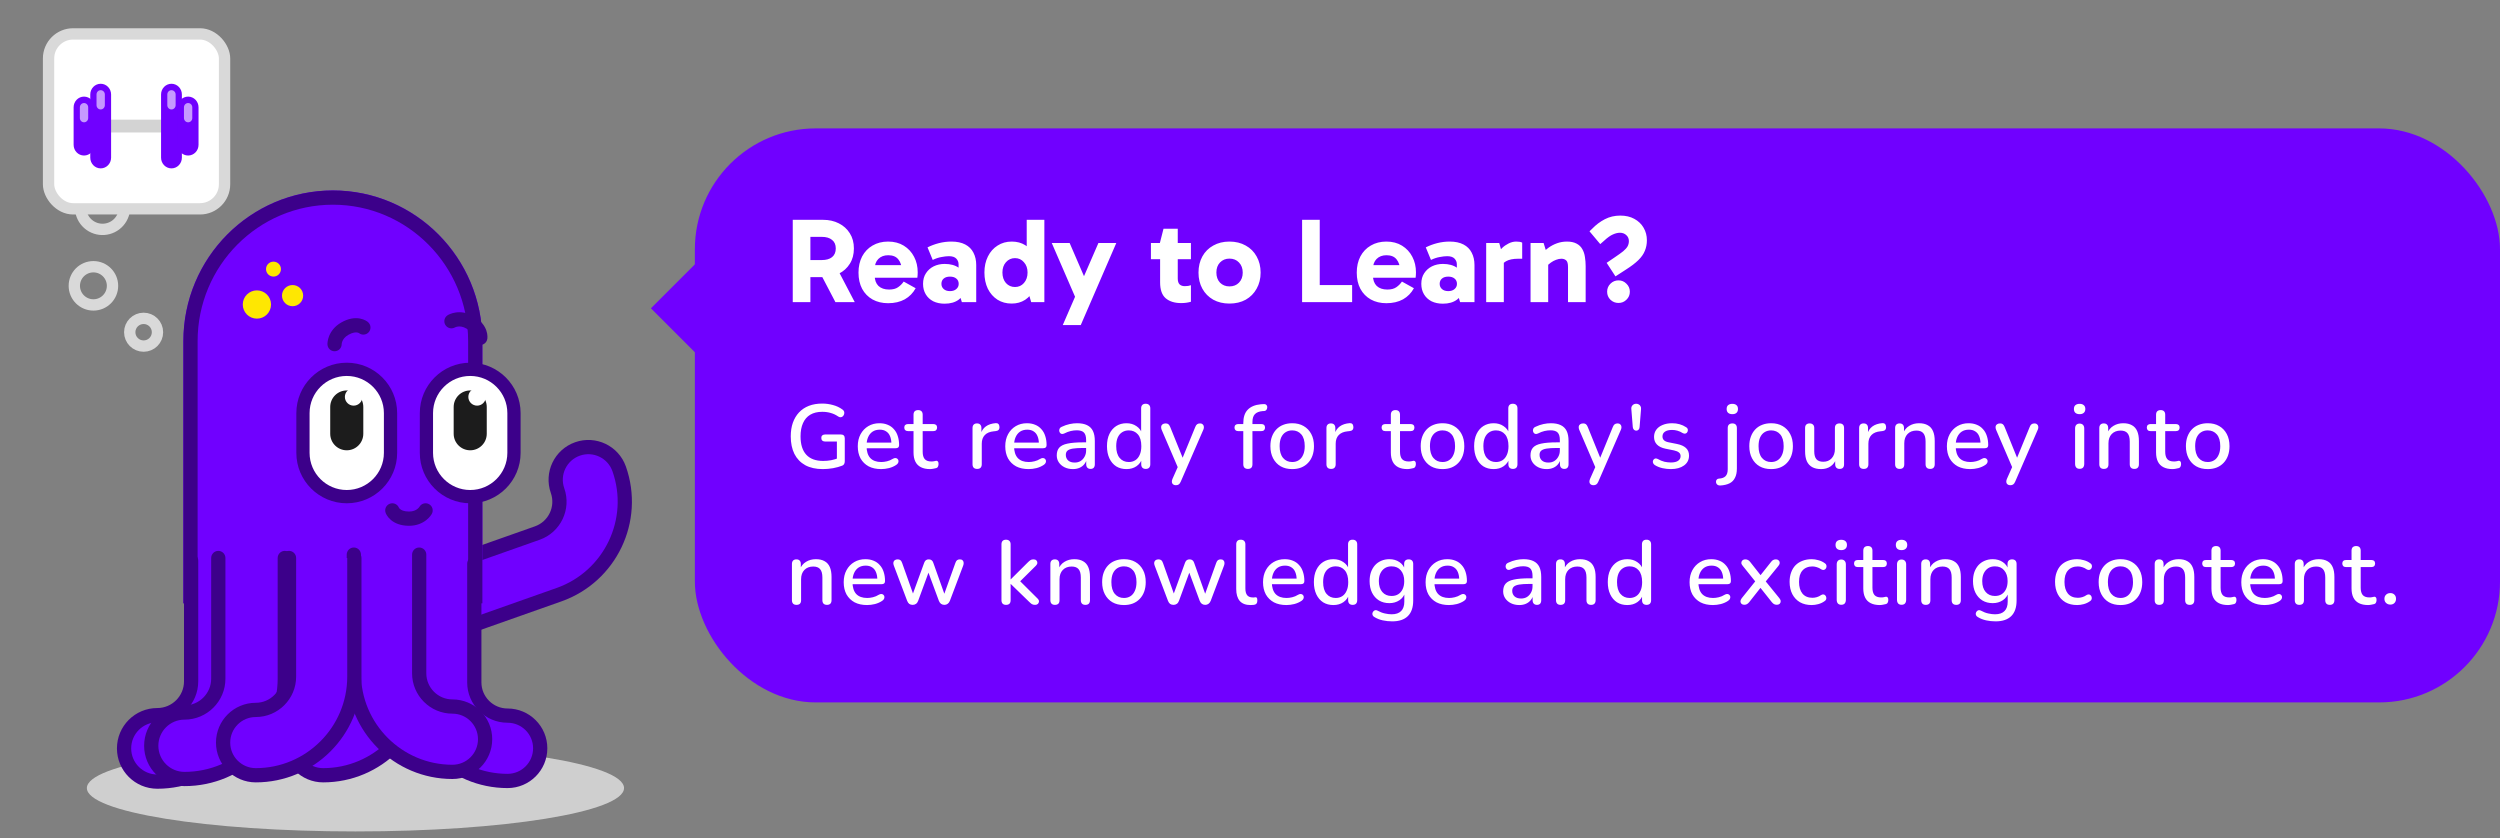 <svg width="331" height="111" viewBox="0 0 331 111" fill="none" xmlns="http://www.w3.org/2000/svg">
<rect x="0" y="0" width="331" height="111" fill="#808080" stroke="none"/>
<ellipse cx="35.561" cy="5.742" rx="35.561" ry="5.742" transform="matrix(-1 0 0 1 82.623 98.599)" fill="#CFCFCF"/>
<path d="M55.835 73.879V89.592C55.835 96.789 49.98 102.644 42.782 102.644C40.393 102.644 38.457 100.708 38.457 98.318C38.457 95.929 40.393 93.992 42.782 93.992C45.209 93.992 47.183 92.019 47.183 89.592V73.879" fill="#7000FF"/>
<path fill-rule="evenodd" clip-rule="evenodd" d="M55.835 72.936C55.314 72.936 54.892 73.359 54.892 73.879V89.592C54.892 96.269 49.459 101.702 42.782 101.702C40.913 101.702 39.399 100.187 39.399 98.318C39.399 96.449 40.913 94.935 42.782 94.935C45.73 94.935 48.126 92.539 48.126 89.592V73.879C48.126 73.359 47.704 72.936 47.183 72.936C46.663 72.936 46.24 73.359 46.24 73.879V89.592C46.24 91.498 44.689 93.05 42.782 93.05C39.872 93.05 37.514 95.408 37.514 98.318C37.514 101.228 39.872 103.587 42.782 103.587C50.5 103.587 56.777 97.31 56.777 89.592V73.879C56.777 73.359 56.355 72.936 55.835 72.936Z" fill="#3C008A"/>
<path d="M59.203 83.967L74.018 78.733C80.805 76.335 84.375 68.864 81.977 62.078C81.181 59.825 78.711 58.644 76.457 59.44C74.204 60.236 73.024 62.707 73.82 64.96C74.628 67.248 73.425 69.766 71.136 70.575L56.321 75.809" fill="#7000FF"/>
<path fill-rule="evenodd" clip-rule="evenodd" d="M55.433 76.125C55.26 75.634 55.517 75.095 56.008 74.922L70.823 69.688C72.62 69.053 73.567 67.073 72.931 65.275C71.962 62.531 73.4 59.522 76.144 58.553C78.888 57.583 81.897 59.021 82.867 61.765C85.438 69.042 81.61 77.052 74.333 79.623L59.518 84.857L58.89 83.079L73.705 77.845C80 75.621 83.313 68.689 81.089 62.393C80.466 60.631 78.534 59.707 76.772 60.33C75.01 60.953 74.086 62.885 74.709 64.647C75.691 67.426 74.23 70.483 71.451 71.465L56.636 76.699C56.145 76.873 55.606 76.615 55.433 76.125Z" fill="#3C008A"/>
<path d="M44.074 25.217C54.998 25.217 63.866 34.15 63.866 45.155V79.884H24.279L24.279 45.157C24.279 34.152 33.15 25.217 44.074 25.217Z" fill="#7000FF"/>
<path d="M34.014 42.188C35.048 42.188 35.886 41.35 35.886 40.317C35.886 39.283 35.048 38.445 34.014 38.445C32.98 38.445 32.143 39.283 32.143 40.317C32.143 41.35 32.98 42.188 34.014 42.188Z" fill="#FEE702"/>
<path d="M38.738 40.543C39.512 40.543 40.139 39.915 40.139 39.141C40.139 38.367 39.512 37.739 38.738 37.739C37.964 37.739 37.336 38.367 37.336 39.141C37.336 39.915 37.964 40.543 38.738 40.543Z" fill="#FEE702"/>
<path d="M36.209 36.619C36.755 36.619 37.197 36.177 37.197 35.631C37.197 35.085 36.755 34.643 36.209 34.643C35.663 34.643 35.221 35.085 35.221 35.631C35.221 36.177 35.663 36.619 36.209 36.619Z" fill="#FEE702"/>
<path fill-rule="evenodd" clip-rule="evenodd" d="M61.981 45.155C61.981 35.178 53.943 27.102 44.074 27.102C34.204 27.102 26.164 35.181 26.164 45.157V77.999H61.981V45.155ZM63.866 45.155C63.866 34.15 54.998 25.217 44.074 25.217C33.15 25.217 24.279 34.152 24.279 45.157V79.884H63.866V45.155Z" fill="#3C008A"/>
<path d="M62.257 65.376C59.27 65.376 56.839 62.947 56.839 59.961V54.695C56.839 51.709 59.268 49.277 62.257 49.277C65.245 49.277 67.672 51.706 67.672 54.695V59.961C67.672 62.947 65.243 65.376 62.257 65.376Z" fill="white"/>
<path fill-rule="evenodd" clip-rule="evenodd" d="M62.256 66.634C58.577 66.634 55.582 63.643 55.582 59.962V54.696C55.582 51.016 58.573 48.022 62.256 48.022C65.94 48.022 68.928 51.014 68.928 54.696V59.962C68.928 63.642 65.937 66.634 62.256 66.634ZM56.839 59.962C56.839 62.948 59.27 65.377 62.256 65.377C65.243 65.377 67.672 62.948 67.672 59.962V54.696C67.672 51.707 65.245 49.278 62.256 49.278C59.268 49.278 56.839 51.71 56.839 54.696V59.962Z" fill="#3C008A"/>
<path d="M62.257 49.776C64.969 49.776 67.174 51.983 67.174 54.693V59.959C67.174 62.672 64.967 64.877 62.254 64.877C59.542 64.877 57.334 62.669 57.334 59.959V54.693C57.334 51.981 59.542 49.776 62.254 49.776M62.254 48.78C58.989 48.78 56.339 51.428 56.339 54.693V59.959C56.339 63.227 58.987 65.872 62.254 65.872C65.519 65.872 68.167 63.224 68.167 59.959V54.693C68.167 51.426 65.519 48.78 62.254 48.78Z" fill="#3C008A"/>
<path d="M64.446 53.885C64.446 52.676 63.466 51.695 62.256 51.695C61.047 51.695 60.066 52.676 60.066 53.885V57.429C60.066 58.639 61.047 59.619 62.256 59.619C63.466 59.619 64.446 58.639 64.446 57.429V53.885Z" fill="#1C1C1C"/>
<path d="M64.327 52.548C64.327 51.909 63.807 51.389 63.167 51.389C62.528 51.389 62.008 51.909 62.008 52.548C62.008 53.188 62.528 53.708 63.167 53.708C63.807 53.708 64.327 53.188 64.327 52.548Z" fill="white"/>
<path d="M45.91 65.376C42.924 65.376 40.492 62.947 40.492 59.961V54.695C40.492 51.709 42.921 49.277 45.91 49.277C48.899 49.277 51.325 51.706 51.325 54.695V59.961C51.325 62.947 48.896 65.376 45.91 65.376Z" fill="white"/>
<path fill-rule="evenodd" clip-rule="evenodd" d="M45.911 66.634C42.231 66.634 39.236 63.643 39.236 59.962V54.696C39.236 51.016 42.227 48.022 45.911 48.022C49.594 48.022 52.583 51.014 52.583 54.696V59.962C52.583 63.642 49.591 66.634 45.911 66.634ZM40.493 59.962C40.493 62.948 42.924 65.377 45.911 65.377C48.897 65.377 51.326 62.948 51.326 59.962V54.696C51.326 51.707 48.9 49.278 45.911 49.278C42.922 49.278 40.493 51.71 40.493 54.696V59.962Z" fill="#3C008A"/>
<path d="M45.91 49.776C48.623 49.776 50.828 51.983 50.828 54.693V59.959C50.828 62.672 48.62 64.877 45.908 64.877C43.195 64.877 40.988 62.669 40.988 59.959V54.693C40.988 51.981 43.195 49.776 45.908 49.776M45.908 48.78C42.643 48.78 39.992 51.428 39.992 54.693V59.959C39.992 63.227 42.64 65.872 45.908 65.872C49.173 65.872 51.821 63.224 51.821 59.959V54.693C51.821 51.426 49.173 48.78 45.908 48.78Z" fill="#3C008A"/>
<path d="M48.101 53.885C48.101 52.676 47.12 51.695 45.911 51.695C44.701 51.695 43.721 52.676 43.721 53.885V57.429C43.721 58.639 44.701 59.619 45.911 59.619C47.12 59.619 48.101 58.639 48.101 57.429V53.885Z" fill="#1C1C1C"/>
<path d="M47.98 52.548C47.98 51.909 47.46 51.389 46.821 51.389C46.181 51.389 45.661 51.909 45.661 52.548C45.661 53.188 46.181 53.708 46.821 53.708C47.46 53.708 47.98 53.188 47.98 52.548Z" fill="white"/>
<path fill-rule="evenodd" clip-rule="evenodd" d="M60.245 43.346C59.802 43.604 59.233 43.461 58.966 43.022C58.695 42.577 58.836 41.997 59.281 41.726L59.771 42.532C59.281 41.726 59.281 41.726 59.282 41.726L59.283 41.725L59.285 41.724L59.289 41.722L59.298 41.716C59.306 41.712 59.314 41.707 59.323 41.702C59.342 41.691 59.365 41.679 59.393 41.665C59.448 41.637 59.522 41.602 59.612 41.566C59.791 41.495 60.041 41.416 60.348 41.372C60.973 41.284 61.805 41.348 62.7 41.869M60.245 43.346C60.245 43.346 60.246 43.346 60.247 43.345C60.255 43.341 60.277 43.331 60.309 43.318C60.374 43.292 60.478 43.258 60.613 43.239C60.869 43.202 61.265 43.214 61.752 43.498L61.752 43.498C62.362 43.854 62.547 44.198 62.609 44.371C62.644 44.468 62.651 44.541 62.653 44.578C62.653 44.588 62.653 44.596 62.653 44.6C62.581 45.097 62.913 45.567 63.412 45.66C63.923 45.757 64.416 45.42 64.512 44.908L63.586 44.734C64.512 44.908 64.512 44.907 64.512 44.907L64.513 44.905L64.513 44.902L64.514 44.896L64.517 44.883C64.518 44.873 64.52 44.862 64.522 44.85C64.525 44.825 64.528 44.796 64.531 44.762C64.537 44.695 64.54 44.608 64.536 44.507C64.529 44.303 64.491 44.035 64.383 43.733C64.158 43.11 63.663 42.43 62.701 41.87" fill="#3C008A"/>
<path fill-rule="evenodd" clip-rule="evenodd" d="M45.238 45.561C45.24 46.072 44.831 46.494 44.317 46.506C43.797 46.518 43.365 46.106 43.353 45.585L44.295 45.563C43.353 45.585 43.353 45.585 43.353 45.584L43.353 45.583L43.353 45.581L43.353 45.576L43.353 45.565C43.353 45.557 43.353 45.547 43.353 45.536C43.353 45.515 43.354 45.489 43.356 45.458C43.359 45.396 43.366 45.315 43.38 45.219C43.408 45.028 43.465 44.772 43.58 44.484C43.816 43.898 44.288 43.21 45.187 42.695M45.238 45.561C45.238 45.56 45.238 45.559 45.238 45.558C45.239 45.548 45.24 45.525 45.245 45.491C45.255 45.422 45.278 45.314 45.329 45.188C45.426 44.948 45.634 44.611 46.123 44.331L46.123 44.331C46.736 43.98 47.127 43.993 47.308 44.026C47.409 44.044 47.476 44.074 47.509 44.091C47.518 44.096 47.524 44.099 47.528 44.102C47.922 44.413 48.495 44.359 48.826 43.975C49.165 43.58 49.119 42.985 48.724 42.646L48.111 43.361C48.724 42.646 48.724 42.645 48.723 42.645L48.722 42.644L48.72 42.642L48.715 42.638L48.705 42.629C48.697 42.623 48.688 42.616 48.678 42.608C48.659 42.593 48.636 42.576 48.608 42.556C48.552 42.518 48.479 42.471 48.389 42.424C48.208 42.329 47.958 42.227 47.642 42.17C46.99 42.053 46.153 42.142 45.187 42.695" fill="#3C008A"/>
<path fill-rule="evenodd" clip-rule="evenodd" d="M55.531 67.107C55.785 66.663 56.349 66.502 56.801 66.749C57.257 66.999 57.425 67.572 57.175 68.028L56.348 67.576C57.175 68.028 57.175 68.029 57.175 68.029L57.174 68.03L57.173 68.032L57.171 68.036L57.165 68.046C57.161 68.053 57.157 68.061 57.151 68.07C57.14 68.089 57.126 68.111 57.109 68.137C57.075 68.189 57.029 68.256 56.969 68.332C56.849 68.484 56.672 68.677 56.428 68.868C55.931 69.258 55.178 69.618 54.142 69.614M55.531 67.107C55.53 67.108 55.53 67.108 55.529 67.109C55.524 67.117 55.511 67.137 55.489 67.164C55.446 67.219 55.373 67.3 55.266 67.384C55.062 67.544 54.713 67.731 54.15 67.729L54.149 67.729C53.443 67.727 53.111 67.52 52.971 67.401C52.892 67.335 52.849 67.276 52.829 67.244C52.824 67.236 52.82 67.23 52.818 67.226C52.632 66.759 52.109 66.519 51.631 66.687C51.14 66.859 50.881 67.397 51.054 67.888L51.943 67.576C51.054 67.888 51.054 67.889 51.054 67.89L51.055 67.891L51.056 67.894L51.058 67.9L51.063 67.913C51.066 67.922 51.07 67.932 51.075 67.944C51.084 67.966 51.096 67.993 51.11 68.024C51.139 68.085 51.179 68.162 51.234 68.248C51.343 68.421 51.509 68.634 51.754 68.841C52.259 69.269 53.029 69.61 54.142 69.614" fill="#3C008A"/>
<path d="M54.147 74.634V90.347C54.147 97.544 60.002 103.399 67.199 103.399C69.588 103.399 71.525 101.463 71.525 99.073C71.525 96.683 69.588 94.747 67.199 94.747C64.772 94.747 62.798 92.773 62.798 90.347V74.634" fill="#7000FF"/>
<path fill-rule="evenodd" clip-rule="evenodd" d="M54.146 73.691C54.666 73.691 55.088 74.113 55.088 74.634V90.347C55.088 97.023 60.521 102.457 67.198 102.457C69.067 102.457 70.581 100.942 70.581 99.073C70.581 97.204 69.067 95.69 67.198 95.69C64.251 95.69 61.855 93.294 61.855 90.347V74.634C61.855 74.113 62.277 73.691 62.797 73.691C63.318 73.691 63.74 74.113 63.74 74.634V90.347C63.74 92.253 65.292 93.805 67.198 93.805C70.108 93.805 72.466 96.163 72.466 99.073C72.466 101.983 70.108 104.342 67.198 104.342C59.48 104.342 53.203 98.064 53.203 90.347V74.634C53.203 74.113 53.625 73.691 54.146 73.691Z" fill="#3C008A"/>
<path d="M46.85 73.432L46.85 89.144C46.85 96.342 52.705 102.197 59.902 102.197C62.292 102.197 64.228 100.26 64.228 97.871C64.228 95.481 62.292 93.545 59.902 93.545C57.475 93.545 55.501 91.571 55.501 89.144V73.432" fill="#7000FF"/>
<path fill-rule="evenodd" clip-rule="evenodd" d="M46.849 72.489C47.369 72.489 47.791 72.911 47.791 73.432L47.791 89.144C47.791 95.821 53.224 101.254 59.901 101.254C61.77 101.254 63.285 99.74 63.285 97.871C63.285 96.002 61.77 94.488 59.901 94.488C56.954 94.488 54.558 92.092 54.558 89.144V73.432C54.558 72.911 54.98 72.489 55.501 72.489C56.021 72.489 56.443 72.911 56.443 73.432V89.144C56.443 91.051 57.995 92.603 59.901 92.603C62.811 92.603 65.17 94.961 65.17 97.871C65.17 100.781 62.811 103.139 59.901 103.139C52.183 103.139 45.906 96.862 45.906 89.144L45.906 73.432C45.906 72.911 46.328 72.489 46.849 72.489Z" fill="#3C008A"/>
<path d="M34.106 74.228V90.212C34.106 97.532 28.149 103.489 20.826 103.489C18.395 103.489 16.426 101.519 16.426 99.088C16.426 96.657 18.395 94.687 20.826 94.687C23.295 94.687 25.304 92.678 25.304 90.212V74.228" fill="#7000FF"/>
<path fill-rule="evenodd" clip-rule="evenodd" d="M25.304 73.285C25.825 73.285 26.247 73.707 26.247 74.228V90.211C26.247 93.198 23.816 95.629 20.827 95.629C18.916 95.629 17.369 97.176 17.369 99.087C17.369 100.998 18.916 102.545 20.827 102.545C27.629 102.545 33.163 97.011 33.163 90.211V74.228H35.048V90.211C35.048 98.052 28.67 104.43 20.827 104.43C17.875 104.43 15.483 102.039 15.483 99.087C15.483 96.135 17.875 93.744 20.827 93.744C22.775 93.744 24.362 92.157 24.362 90.211V74.228C24.362 73.707 24.784 73.285 25.304 73.285Z" fill="#3C008A"/>
<path d="M37.705 73.879V89.862C37.705 97.183 31.749 103.139 24.426 103.139C21.995 103.139 20.025 101.17 20.025 98.738C20.025 96.307 21.995 94.338 24.426 94.338C26.895 94.338 28.904 92.329 28.904 89.862V73.879" fill="#7000FF"/>
<path fill-rule="evenodd" clip-rule="evenodd" d="M28.903 72.936C29.424 72.936 29.846 73.359 29.846 73.879V89.862C29.846 92.85 27.414 95.28 24.425 95.28C22.514 95.28 20.967 96.828 20.967 98.739C20.967 100.649 22.514 102.197 24.425 102.197C31.228 102.197 36.762 96.662 36.762 89.862V73.879C36.762 73.359 37.184 72.936 37.704 72.936C38.225 72.936 38.647 73.359 38.647 73.879V89.862C38.647 97.704 32.268 104.082 24.425 104.082C21.473 104.082 19.082 101.69 19.082 98.739C19.082 95.787 21.473 93.395 24.425 93.395C26.374 93.395 27.96 91.808 27.96 89.862V73.879C27.96 73.359 28.382 72.936 28.903 72.936Z" fill="#3C008A"/>
<path d="M46.918 73.879V89.592C46.918 96.789 41.063 102.644 33.865 102.644C31.476 102.644 29.54 100.708 29.54 98.318C29.54 95.929 31.476 93.992 33.865 93.992C36.292 93.992 38.266 92.019 38.266 89.592V73.879" fill="#7000FF"/>
<path fill-rule="evenodd" clip-rule="evenodd" d="M46.917 72.936C46.396 72.936 45.974 73.359 45.974 73.879V89.592C45.974 96.269 40.541 101.702 33.864 101.702C31.995 101.702 30.481 100.187 30.481 98.318C30.481 96.449 31.995 94.935 33.864 94.935C36.812 94.935 39.208 92.539 39.208 89.592V73.879C39.208 73.359 38.786 72.936 38.265 72.936C37.745 72.936 37.323 73.359 37.323 73.879V89.592C37.323 91.498 35.771 93.05 33.864 93.05C30.954 93.05 28.596 95.408 28.596 98.318C28.596 101.228 30.954 103.587 33.864 103.587C41.582 103.587 47.859 97.31 47.859 89.592V73.879C47.859 73.359 47.437 72.936 46.917 72.936Z" fill="#3C008A"/>
<circle cx="13.575" cy="27.459" r="2.911" transform="rotate(30 13.575 27.459)" stroke="#D9D9D9" stroke-width="1.5"/>
<rect x="6.429" y="4.489" width="23.302" height="23.16" rx="3.25" fill="white" stroke="#D9D9D9" stroke-width="1.5"/>
<g clip-path="url(#clip0_708_4894)">
<path d="M22.702 17.541H13.195C12.738 17.541 12.368 17.161 12.368 16.691C12.368 16.22 12.738 15.84 13.195 15.84H22.702C23.16 15.84 23.529 16.22 23.529 16.691C23.529 17.161 23.16 17.541 22.702 17.541Z" fill="#D3D3D3"/>
<path d="M13.33 22.294C12.57 22.294 11.952 21.658 11.952 20.876V12.508C11.952 11.725 12.57 11.09 13.33 11.09C14.091 11.09 14.709 11.725 14.709 12.508V20.876C14.709 21.658 14.091 22.294 13.33 22.294Z" fill="#7000FF"/>
<path d="M11.125 20.592C10.364 20.592 9.747 19.957 9.747 19.174V14.209C9.747 13.426 10.364 12.791 11.125 12.791C11.886 12.791 12.504 13.426 12.504 14.209V19.174C12.504 19.957 11.886 20.592 11.125 20.592Z" fill="#7000FF"/>
<path d="M22.702 22.294C21.942 22.294 21.324 21.658 21.324 20.876V12.508C21.324 11.725 21.942 11.09 22.702 11.09C23.463 11.09 24.081 11.725 24.081 12.508V20.876C24.081 21.658 23.463 22.294 22.702 22.294Z" fill="#7000FF"/>
<path d="M24.907 20.592C24.147 20.592 23.529 19.957 23.529 19.174V14.209C23.529 13.426 24.147 12.791 24.907 12.791C25.668 12.791 26.286 13.426 26.286 14.209V19.174C26.286 19.957 25.668 20.592 24.907 20.592Z" fill="#7000FF"/>
<g opacity="0.6">
<path d="M13.331 14.492C13.027 14.492 12.779 14.237 12.779 13.925V12.508C12.779 12.196 13.027 11.94 13.331 11.94C13.634 11.94 13.882 12.196 13.882 12.508V13.925C13.882 14.237 13.634 14.492 13.331 14.492Z" fill="white"/>
</g>
<g opacity="0.6">
<path d="M22.703 14.492C22.399 14.492 22.151 14.237 22.151 13.925V12.508C22.151 12.196 22.399 11.94 22.703 11.94C23.006 11.94 23.254 12.196 23.254 12.508V13.925C23.254 14.237 23.006 14.492 22.703 14.492Z" fill="white"/>
</g>
<g opacity="0.6">
<path d="M24.908 16.194C24.605 16.194 24.356 15.938 24.356 15.627V14.209C24.356 13.897 24.605 13.642 24.908 13.642C25.211 13.642 25.459 13.897 25.459 14.209V15.627C25.459 15.938 25.211 16.194 24.908 16.194Z" fill="white"/>
</g>
<g opacity="0.6">
<path d="M11.126 16.194C10.822 16.194 10.574 15.938 10.574 15.627V14.209C10.574 13.897 10.822 13.642 11.126 13.642C11.429 13.642 11.677 13.897 11.677 14.209V15.627C11.677 15.938 11.429 16.194 11.126 16.194Z" fill="white"/>
</g>
</g>
<circle cx="12.368" cy="37.844" r="2.529" stroke="#D9D9D9" stroke-width="1.5"/>
<circle cx="19.014" cy="43.986" r="1.837" stroke="#D9D9D9" stroke-width="1.5"/>
<rect x="92" y="17" width="239" height="76" rx="16" fill="#7000FF"/>
<rect x="86.181" y="40.819" width="8.23" height="8.23" transform="rotate(-45 86.181 40.819)" fill="#7000FF"/>
<path d="M104.96 40V29.104H108.976C109.755 29.104 110.448 29.259 111.056 29.568C111.675 29.877 112.16 30.315 112.512 30.88C112.875 31.445 113.056 32.117 113.056 32.896C113.056 33.685 112.875 34.363 112.512 34.928C112.16 35.493 111.675 35.931 111.056 36.24C110.448 36.539 109.755 36.688 108.976 36.688H106.784V34.432H108.8C109.387 34.432 109.84 34.304 110.16 34.048C110.491 33.781 110.656 33.397 110.656 32.896C110.656 32.395 110.491 32.016 110.16 31.76C109.84 31.493 109.387 31.36 108.8 31.36H106.768L107.296 30.832V40H104.96ZM110.608 40L108.288 35.568H110.848L113.168 40H110.608ZM117.585 40.144C116.806 40.144 116.118 39.979 115.521 39.648C114.934 39.317 114.476 38.848 114.145 38.24C113.825 37.632 113.665 36.917 113.665 36.096C113.665 35.285 113.825 34.571 114.145 33.952C114.476 33.333 114.934 32.853 115.521 32.512C116.118 32.16 116.806 31.984 117.585 31.984C118.385 31.984 119.078 32.165 119.665 32.528C120.252 32.891 120.705 33.381 121.025 34C121.345 34.608 121.505 35.296 121.505 36.064C121.505 36.203 121.5 36.336 121.489 36.464C121.478 36.592 121.468 36.693 121.457 36.768H115.489V35.104H119.665L119.393 35.792C119.393 35.205 119.244 34.725 118.945 34.352C118.657 33.979 118.209 33.792 117.601 33.792C117.057 33.792 116.62 33.957 116.289 34.288C115.969 34.619 115.809 35.056 115.809 35.6V36.48C115.809 37.067 115.974 37.525 116.305 37.856C116.646 38.176 117.116 38.336 117.713 38.336C118.214 38.336 118.609 38.235 118.897 38.032C119.196 37.829 119.446 37.579 119.649 37.28L121.233 38.16C120.892 38.789 120.412 39.28 119.793 39.632C119.174 39.973 118.438 40.144 117.585 40.144ZM125.06 40.208C124.494 40.208 123.993 40.101 123.556 39.888C123.129 39.664 122.798 39.355 122.564 38.96C122.329 38.565 122.212 38.107 122.212 37.584C122.212 37.029 122.34 36.56 122.596 36.176C122.852 35.781 123.193 35.477 123.62 35.264C124.057 35.051 124.542 34.944 125.076 34.944C125.854 34.944 126.484 35.12 126.964 35.472C127.444 35.824 127.764 36.331 127.924 36.992L126.916 36.816V34.992C126.916 34.704 126.814 34.453 126.612 34.24C126.409 34.027 126.084 33.92 125.636 33.92C125.348 33.92 125.017 33.957 124.644 34.032C124.27 34.096 123.886 34.224 123.492 34.416L122.804 32.752C123.273 32.517 123.774 32.331 124.308 32.192C124.852 32.053 125.406 31.984 125.972 31.984C126.697 31.984 127.305 32.112 127.796 32.368C128.286 32.624 128.649 32.987 128.884 33.456C129.129 33.925 129.252 34.469 129.252 35.088V40H127.348L126.884 38.48L127.924 38.16C127.753 38.8 127.428 39.301 126.948 39.664C126.468 40.027 125.838 40.208 125.06 40.208ZM125.78 38.544C126.132 38.544 126.409 38.453 126.612 38.272C126.825 38.091 126.932 37.861 126.932 37.584C126.932 37.285 126.825 37.051 126.612 36.88C126.409 36.709 126.132 36.624 125.78 36.624C125.428 36.624 125.15 36.709 124.948 36.88C124.745 37.051 124.644 37.285 124.644 37.584C124.644 37.861 124.745 38.091 124.948 38.272C125.15 38.453 125.428 38.544 125.78 38.544ZM133.937 40.192C133.233 40.192 132.609 40.021 132.065 39.68C131.521 39.328 131.094 38.843 130.785 38.224C130.486 37.595 130.337 36.88 130.337 36.08C130.337 35.28 130.491 34.571 130.801 33.952C131.11 33.333 131.537 32.853 132.081 32.512C132.625 32.16 133.249 31.984 133.953 31.984C134.646 31.984 135.243 32.144 135.745 32.464C136.257 32.773 136.651 33.232 136.929 33.84C137.217 34.448 137.361 35.195 137.361 36.08C137.361 36.923 137.217 37.653 136.929 38.272C136.641 38.88 136.241 39.355 135.729 39.696C135.217 40.027 134.619 40.192 133.937 40.192ZM134.385 38C134.865 38 135.259 37.824 135.569 37.472C135.889 37.109 136.049 36.645 136.049 36.08C136.049 35.525 135.889 35.072 135.569 34.72C135.259 34.357 134.865 34.176 134.385 34.176C133.905 34.176 133.505 34.357 133.185 34.72C132.875 35.072 132.721 35.525 132.721 36.08C132.721 36.645 132.875 37.109 133.185 37.472C133.505 37.824 133.905 38 134.385 38ZM136.529 40L135.937 38H136.081V34.352H135.937V29.104H138.273V40H136.529ZM142.389 39.408L139.253 32.176H141.621L144.597 39.056L142.389 39.408ZM140.709 43.04L145.429 32.176H147.797L143.093 43.04H140.709ZM156.383 40.128C155.519 40.128 154.836 39.915 154.335 39.488C153.844 39.061 153.599 38.363 153.599 37.392V32.272L153.567 32.176L154.047 30.288H155.935V36.88C155.935 37.243 156.02 37.504 156.191 37.664C156.362 37.813 156.586 37.888 156.863 37.888C157.023 37.888 157.172 37.877 157.311 37.856C157.46 37.824 157.583 37.792 157.679 37.76V39.952C157.498 40.005 157.3 40.048 157.087 40.08C156.884 40.112 156.65 40.128 156.383 40.128ZM152.383 34.32V32.176H157.679V34.32H152.383ZM162.777 40.192C161.966 40.192 161.252 40.021 160.633 39.68C160.014 39.328 159.534 38.843 159.193 38.224C158.852 37.605 158.681 36.896 158.681 36.096C158.681 35.285 158.852 34.571 159.193 33.952C159.534 33.333 160.014 32.853 160.633 32.512C161.252 32.16 161.966 31.984 162.777 31.984C163.598 31.984 164.318 32.16 164.937 32.512C165.556 32.853 166.036 33.333 166.377 33.952C166.729 34.571 166.905 35.285 166.905 36.096C166.905 36.896 166.729 37.605 166.377 38.224C166.036 38.843 165.556 39.328 164.937 39.68C164.318 40.021 163.598 40.192 162.777 40.192ZM162.777 37.92C163.3 37.92 163.721 37.755 164.041 37.424C164.372 37.083 164.537 36.64 164.537 36.096C164.537 35.541 164.372 35.093 164.041 34.752C163.721 34.411 163.3 34.24 162.777 34.24C162.276 34.24 161.86 34.411 161.529 34.752C161.209 35.083 161.049 35.525 161.049 36.08C161.049 36.635 161.209 37.083 161.529 37.424C161.86 37.755 162.276 37.92 162.777 37.92ZM179.022 40H172.398V29.104H174.734V38.624L174.142 37.744H179.022V40ZM183.554 40.144C182.775 40.144 182.087 39.979 181.49 39.648C180.903 39.317 180.444 38.848 180.114 38.24C179.794 37.632 179.634 36.917 179.634 36.096C179.634 35.285 179.794 34.571 180.114 33.952C180.444 33.333 180.903 32.853 181.49 32.512C182.087 32.16 182.775 31.984 183.554 31.984C184.354 31.984 185.047 32.165 185.634 32.528C186.22 32.891 186.674 33.381 186.994 34C187.314 34.608 187.474 35.296 187.474 36.064C187.474 36.203 187.468 36.336 187.458 36.464C187.447 36.592 187.436 36.693 187.426 36.768H181.458V35.104H185.634L185.362 35.792C185.362 35.205 185.212 34.725 184.914 34.352C184.626 33.979 184.178 33.792 183.57 33.792C183.026 33.792 182.588 33.957 182.258 34.288C181.938 34.619 181.778 35.056 181.778 35.6V36.48C181.778 37.067 181.943 37.525 182.274 37.856C182.615 38.176 183.084 38.336 183.682 38.336C184.183 38.336 184.578 38.235 184.866 38.032C185.164 37.829 185.415 37.579 185.618 37.28L187.202 38.16C186.86 38.789 186.38 39.28 185.762 39.632C185.143 39.973 184.407 40.144 183.554 40.144ZM191.029 40.208C190.463 40.208 189.962 40.101 189.525 39.888C189.098 39.664 188.767 39.355 188.533 38.96C188.298 38.565 188.181 38.107 188.181 37.584C188.181 37.029 188.309 36.56 188.565 36.176C188.821 35.781 189.162 35.477 189.589 35.264C190.026 35.051 190.511 34.944 191.045 34.944C191.823 34.944 192.453 35.12 192.933 35.472C193.413 35.824 193.733 36.331 193.893 36.992L192.885 36.816V34.992C192.885 34.704 192.783 34.453 192.581 34.24C192.378 34.027 192.053 33.92 191.605 33.92C191.317 33.92 190.986 33.957 190.613 34.032C190.239 34.096 189.855 34.224 189.461 34.416L188.773 32.752C189.242 32.517 189.743 32.331 190.277 32.192C190.821 32.053 191.375 31.984 191.941 31.984C192.666 31.984 193.274 32.112 193.765 32.368C194.255 32.624 194.618 32.987 194.853 33.456C195.098 33.925 195.221 34.469 195.221 35.088V40H193.317L192.853 38.48L193.893 38.16C193.722 38.8 193.397 39.301 192.917 39.664C192.437 40.027 191.807 40.208 191.029 40.208ZM191.749 38.544C192.101 38.544 192.378 38.453 192.581 38.272C192.794 38.091 192.901 37.861 192.901 37.584C192.901 37.285 192.794 37.051 192.581 36.88C192.378 36.709 192.101 36.624 191.749 36.624C191.397 36.624 191.119 36.709 190.917 36.88C190.714 37.051 190.613 37.285 190.613 37.584C190.613 37.861 190.714 38.091 190.917 38.272C191.119 38.453 191.397 38.544 191.749 38.544ZM198.498 32.176L199.106 34.336V40H196.77V32.176H198.498ZM198.594 35.632L198.194 35.456V33.648L198.338 33.456C198.466 33.275 198.647 33.067 198.882 32.832C199.127 32.597 199.41 32.4 199.73 32.24C200.06 32.069 200.396 31.984 200.738 31.984C200.908 31.984 201.063 31.995 201.202 32.016C201.34 32.037 201.452 32.075 201.538 32.128V34.256H201.01C200.327 34.256 199.788 34.368 199.394 34.592C199.01 34.805 198.743 35.152 198.594 35.632ZM207.461 31.984C207.983 31.984 208.41 32.075 208.741 32.256C209.071 32.427 209.322 32.667 209.493 32.976C209.674 33.285 209.791 33.637 209.845 34.032C209.909 34.416 209.941 34.816 209.941 35.232V40H207.605V35.36C207.605 34.912 207.525 34.619 207.365 34.48C207.205 34.331 206.991 34.256 206.725 34.256C206.501 34.256 206.266 34.304 206.021 34.4C205.786 34.485 205.557 34.608 205.333 34.768C205.109 34.928 204.911 35.109 204.741 35.312L204.325 34.128H204.981V40H202.645V32.176H204.373L204.853 33.728L204.053 33.664C204.33 33.355 204.645 33.072 204.997 32.816C205.349 32.56 205.733 32.357 206.149 32.208C206.565 32.059 207.002 31.984 207.461 31.984ZM213.888 36.592L212.72 34.8L213.824 34.048C214.283 33.739 214.645 33.477 214.912 33.264C215.179 33.04 215.371 32.827 215.488 32.624C215.605 32.411 215.664 32.176 215.664 31.92C215.664 31.6 215.552 31.339 215.328 31.136C215.104 30.923 214.821 30.816 214.48 30.816C214.192 30.816 213.883 30.891 213.552 31.04C213.221 31.179 212.832 31.456 212.384 31.872L211.872 32.32L210.448 30.624L210.8 30.288C211.301 29.765 211.861 29.344 212.48 29.024C213.099 28.704 213.781 28.544 214.528 28.544C215.243 28.544 215.861 28.688 216.384 28.976C216.917 29.264 217.328 29.659 217.616 30.16C217.904 30.651 218.048 31.2 218.048 31.808C218.048 32.32 217.957 32.789 217.776 33.216C217.605 33.643 217.317 34.053 216.912 34.448C216.507 34.843 215.968 35.253 215.296 35.68L213.888 36.592ZM214.288 40.112C213.872 40.112 213.515 39.968 213.216 39.68C212.928 39.392 212.784 39.04 212.784 38.624C212.784 38.208 212.928 37.856 213.216 37.568C213.515 37.269 213.872 37.12 214.288 37.12C214.704 37.12 215.056 37.269 215.344 37.568C215.643 37.856 215.792 38.208 215.792 38.624C215.792 39.04 215.643 39.392 215.344 39.68C215.056 39.968 214.704 40.112 214.288 40.112Z" fill="white"/>
<path d="M108.944 62.108C108.024 62.108 107.248 61.936 106.616 61.592C105.984 61.24 105.504 60.74 105.176 60.092C104.856 59.444 104.696 58.672 104.696 57.776C104.696 57.104 104.788 56.504 104.972 55.976C105.164 55.44 105.436 54.984 105.788 54.608C106.148 54.224 106.584 53.932 107.096 53.732C107.616 53.532 108.204 53.432 108.86 53.432C109.34 53.432 109.812 53.496 110.276 53.624C110.74 53.744 111.164 53.944 111.548 54.224C111.66 54.304 111.732 54.396 111.764 54.5C111.796 54.604 111.796 54.712 111.764 54.824C111.74 54.928 111.688 55.02 111.608 55.1C111.536 55.18 111.444 55.228 111.332 55.244C111.228 55.26 111.112 55.228 110.984 55.148C110.672 54.932 110.344 54.776 110 54.68C109.656 54.576 109.276 54.524 108.86 54.524C108.236 54.524 107.708 54.652 107.276 54.908C106.852 55.164 106.532 55.536 106.316 56.024C106.1 56.504 105.992 57.088 105.992 57.776C105.992 58.84 106.244 59.648 106.748 60.2C107.252 60.752 108 61.028 108.992 61.028C109.352 61.028 109.704 60.996 110.048 60.932C110.4 60.86 110.736 60.76 111.056 60.632L110.804 61.256V58.46H109.256C109.096 58.46 108.968 58.42 108.872 58.34C108.784 58.252 108.74 58.132 108.74 57.98C108.74 57.828 108.784 57.716 108.872 57.644C108.968 57.564 109.096 57.524 109.256 57.524H111.332C111.5 57.524 111.628 57.568 111.716 57.656C111.804 57.744 111.848 57.872 111.848 58.04V61.064C111.848 61.208 111.82 61.332 111.764 61.436C111.716 61.532 111.632 61.604 111.512 61.652C111.168 61.788 110.764 61.9 110.3 61.988C109.836 62.068 109.384 62.108 108.944 62.108ZM116.665 62.108C116.025 62.108 115.473 61.988 115.009 61.748C114.553 61.5 114.197 61.152 113.941 60.704C113.693 60.248 113.569 59.708 113.569 59.084C113.569 58.476 113.693 57.944 113.941 57.488C114.189 57.032 114.529 56.676 114.961 56.42C115.393 56.164 115.885 56.036 116.437 56.036C116.845 56.036 117.209 56.104 117.529 56.24C117.849 56.368 118.121 56.56 118.345 56.816C118.577 57.064 118.749 57.368 118.861 57.728C118.981 58.088 119.041 58.492 119.041 58.94C119.041 59.076 119.001 59.18 118.921 59.252C118.841 59.316 118.721 59.348 118.561 59.348H114.529V58.604H118.225L118.021 58.772C118.021 58.372 117.961 58.032 117.841 57.752C117.729 57.472 117.557 57.26 117.325 57.116C117.101 56.964 116.821 56.888 116.485 56.888C116.109 56.888 115.789 56.976 115.525 57.152C115.269 57.328 115.073 57.572 114.937 57.884C114.801 58.196 114.733 58.56 114.733 58.976V59.048C114.733 59.752 114.897 60.284 115.225 60.644C115.561 60.996 116.045 61.172 116.677 61.172C116.917 61.172 117.169 61.14 117.433 61.076C117.705 61.012 117.961 60.904 118.201 60.752C118.337 60.672 118.457 60.636 118.561 60.644C118.673 60.652 118.761 60.688 118.825 60.752C118.897 60.816 118.941 60.896 118.957 60.992C118.973 61.088 118.957 61.188 118.909 61.292C118.861 61.388 118.777 61.476 118.657 61.556C118.385 61.74 118.069 61.88 117.709 61.976C117.349 62.064 117.001 62.108 116.665 62.108ZM123.135 62.108C122.655 62.108 122.251 62.024 121.923 61.856C121.595 61.688 121.351 61.44 121.191 61.112C121.031 60.784 120.951 60.384 120.951 59.912V57.08H120.231C120.071 57.08 119.947 57.04 119.859 56.96C119.771 56.872 119.727 56.756 119.727 56.612C119.727 56.46 119.771 56.344 119.859 56.264C119.947 56.184 120.071 56.144 120.231 56.144H120.951V54.908C120.951 54.708 121.003 54.556 121.107 54.452C121.219 54.348 121.371 54.296 121.563 54.296C121.755 54.296 121.903 54.348 122.007 54.452C122.111 54.556 122.163 54.708 122.163 54.908V56.144H123.567C123.727 56.144 123.851 56.184 123.939 56.264C124.027 56.344 124.071 56.46 124.071 56.612C124.071 56.756 124.027 56.872 123.939 56.96C123.851 57.04 123.727 57.08 123.567 57.08H122.163V59.816C122.163 60.24 122.251 60.56 122.427 60.776C122.611 60.992 122.907 61.1 123.315 61.1C123.459 61.1 123.583 61.088 123.687 61.064C123.799 61.032 123.891 61.012 123.963 61.004C124.051 61.004 124.123 61.036 124.179 61.1C124.235 61.156 124.263 61.268 124.263 61.436C124.263 61.556 124.239 61.668 124.191 61.772C124.151 61.876 124.075 61.944 123.963 61.976C123.867 62.008 123.735 62.036 123.567 62.06C123.407 62.092 123.263 62.108 123.135 62.108ZM129.374 62.084C129.174 62.084 129.022 62.032 128.918 61.928C128.814 61.816 128.762 61.664 128.762 61.472V56.672C128.762 56.472 128.814 56.32 128.918 56.216C129.022 56.112 129.166 56.06 129.35 56.06C129.542 56.06 129.686 56.112 129.782 56.216C129.886 56.32 129.938 56.472 129.938 56.672V57.548H129.818C129.946 57.068 130.182 56.704 130.526 56.456C130.87 56.208 131.31 56.064 131.846 56.024C131.99 56.016 132.102 56.052 132.182 56.132C132.27 56.212 132.318 56.336 132.326 56.504C132.342 56.672 132.306 56.808 132.218 56.912C132.13 57.008 131.994 57.064 131.81 57.08L131.582 57.104C131.062 57.152 130.666 57.316 130.394 57.596C130.122 57.876 129.986 58.26 129.986 58.748V61.472C129.986 61.664 129.934 61.816 129.83 61.928C129.734 62.032 129.582 62.084 129.374 62.084ZM136.192 62.108C135.552 62.108 135 61.988 134.536 61.748C134.08 61.5 133.724 61.152 133.468 60.704C133.22 60.248 133.096 59.708 133.096 59.084C133.096 58.476 133.22 57.944 133.468 57.488C133.716 57.032 134.056 56.676 134.488 56.42C134.92 56.164 135.412 56.036 135.964 56.036C136.372 56.036 136.736 56.104 137.056 56.24C137.376 56.368 137.648 56.56 137.872 56.816C138.104 57.064 138.276 57.368 138.388 57.728C138.508 58.088 138.568 58.492 138.568 58.94C138.568 59.076 138.528 59.18 138.448 59.252C138.368 59.316 138.248 59.348 138.088 59.348H134.056V58.604H137.752L137.548 58.772C137.548 58.372 137.488 58.032 137.368 57.752C137.256 57.472 137.084 57.26 136.852 57.116C136.628 56.964 136.348 56.888 136.012 56.888C135.636 56.888 135.316 56.976 135.052 57.152C134.796 57.328 134.6 57.572 134.464 57.884C134.328 58.196 134.26 58.56 134.26 58.976V59.048C134.26 59.752 134.424 60.284 134.752 60.644C135.088 60.996 135.572 61.172 136.204 61.172C136.444 61.172 136.696 61.14 136.96 61.076C137.232 61.012 137.488 60.904 137.728 60.752C137.864 60.672 137.984 60.636 138.088 60.644C138.2 60.652 138.288 60.688 138.352 60.752C138.424 60.816 138.468 60.896 138.484 60.992C138.5 61.088 138.484 61.188 138.436 61.292C138.388 61.388 138.304 61.476 138.184 61.556C137.912 61.74 137.596 61.88 137.236 61.976C136.876 62.064 136.528 62.108 136.192 62.108ZM142.05 62.108C141.642 62.108 141.274 62.028 140.946 61.868C140.626 61.708 140.374 61.492 140.19 61.22C140.006 60.948 139.914 60.64 139.914 60.296C139.914 59.864 140.022 59.524 140.238 59.276C140.462 59.02 140.826 58.84 141.33 58.736C141.842 58.624 142.53 58.568 143.394 58.568H143.958V59.312H143.406C142.83 59.312 142.374 59.34 142.038 59.396C141.702 59.452 141.462 59.548 141.318 59.684C141.182 59.812 141.114 59.992 141.114 60.224C141.114 60.528 141.218 60.776 141.426 60.968C141.634 61.152 141.922 61.244 142.29 61.244C142.586 61.244 142.846 61.176 143.07 61.04C143.294 60.896 143.47 60.704 143.598 60.464C143.734 60.224 143.802 59.948 143.802 59.636V58.256C143.802 57.8 143.706 57.472 143.514 57.272C143.322 57.072 143.006 56.972 142.566 56.972C142.31 56.972 142.042 57.004 141.762 57.068C141.49 57.132 141.206 57.24 140.91 57.392C140.774 57.456 140.658 57.476 140.562 57.452C140.466 57.428 140.39 57.376 140.334 57.296C140.278 57.208 140.246 57.116 140.238 57.02C140.238 56.916 140.262 56.816 140.31 56.72C140.366 56.624 140.458 56.552 140.586 56.504C140.938 56.336 141.286 56.216 141.63 56.144C141.974 56.072 142.298 56.036 142.602 56.036C143.138 56.036 143.578 56.12 143.922 56.288C144.274 56.456 144.534 56.712 144.702 57.056C144.87 57.4 144.954 57.844 144.954 58.388V61.472C144.954 61.664 144.906 61.816 144.81 61.928C144.714 62.032 144.574 62.084 144.39 62.084C144.214 62.084 144.074 62.032 143.97 61.928C143.866 61.816 143.814 61.664 143.814 61.472V60.692H143.922C143.858 60.988 143.738 61.244 143.562 61.46C143.394 61.668 143.182 61.828 142.926 61.94C142.67 62.052 142.378 62.108 142.05 62.108ZM149.143 62.108C148.631 62.108 148.179 61.988 147.787 61.748C147.403 61.5 147.103 61.148 146.887 60.692C146.671 60.228 146.563 59.688 146.563 59.072C146.563 58.44 146.671 57.9 146.887 57.452C147.103 57.004 147.403 56.656 147.787 56.408C148.179 56.16 148.631 56.036 149.143 56.036C149.655 56.036 150.095 56.164 150.463 56.42C150.839 56.668 151.091 57.004 151.219 57.428H151.087V54.068C151.087 53.868 151.139 53.716 151.243 53.612C151.347 53.508 151.495 53.456 151.687 53.456C151.879 53.456 152.027 53.508 152.131 53.612C152.243 53.716 152.299 53.868 152.299 54.068V61.472C152.299 61.664 152.247 61.816 152.143 61.928C152.039 62.032 151.891 62.084 151.699 62.084C151.507 62.084 151.359 62.032 151.255 61.928C151.151 61.816 151.099 61.664 151.099 61.472V60.416L151.231 60.68C151.103 61.112 150.851 61.46 150.475 61.724C150.107 61.98 149.663 62.108 149.143 62.108ZM149.455 61.172C149.783 61.172 150.071 61.092 150.319 60.932C150.567 60.772 150.759 60.536 150.895 60.224C151.039 59.912 151.111 59.528 151.111 59.072C151.111 58.384 150.959 57.864 150.655 57.512C150.351 57.16 149.951 56.984 149.455 56.984C149.119 56.984 148.827 57.064 148.579 57.224C148.331 57.376 148.135 57.608 147.991 57.92C147.855 58.232 147.787 58.616 147.787 59.072C147.787 59.752 147.939 60.272 148.243 60.632C148.547 60.992 148.951 61.172 149.455 61.172ZM155.669 64.244C155.525 64.244 155.405 64.204 155.309 64.124C155.221 64.052 155.169 63.952 155.153 63.824C155.145 63.704 155.169 63.572 155.225 63.428L156.041 61.592V62.108L153.797 56.888C153.741 56.744 153.721 56.608 153.737 56.48C153.753 56.352 153.813 56.252 153.917 56.18C154.021 56.1 154.161 56.06 154.337 56.06C154.489 56.06 154.609 56.096 154.697 56.168C154.785 56.24 154.865 56.364 154.937 56.54L156.749 61.016H156.413L158.249 56.54C158.321 56.356 158.405 56.232 158.501 56.168C158.597 56.096 158.729 56.06 158.897 56.06C159.041 56.06 159.153 56.1 159.233 56.18C159.321 56.252 159.373 56.352 159.389 56.48C159.413 56.6 159.393 56.732 159.329 56.876L156.329 63.776C156.249 63.96 156.157 64.084 156.053 64.148C155.957 64.212 155.829 64.244 155.669 64.244ZM165.223 62.084C165.031 62.084 164.879 62.032 164.767 61.928C164.663 61.816 164.611 61.664 164.611 61.472V57.08H163.939C163.787 57.08 163.667 57.04 163.579 56.96C163.491 56.872 163.447 56.756 163.447 56.612C163.447 56.46 163.491 56.344 163.579 56.264C163.667 56.184 163.787 56.144 163.939 56.144H164.959L164.611 56.468V56.036C164.611 55.244 164.807 54.648 165.199 54.248C165.591 53.84 166.163 53.6 166.915 53.528L167.287 53.504C167.423 53.488 167.531 53.508 167.611 53.564C167.691 53.62 167.743 53.692 167.767 53.78C167.791 53.868 167.791 53.96 167.767 54.056C167.751 54.144 167.711 54.224 167.647 54.296C167.583 54.368 167.503 54.408 167.407 54.416L167.179 54.428C166.707 54.468 166.363 54.604 166.147 54.836C165.931 55.06 165.823 55.404 165.823 55.868V56.336L165.655 56.144H166.987C167.155 56.144 167.279 56.184 167.359 56.264C167.447 56.344 167.491 56.46 167.491 56.612C167.491 56.756 167.447 56.872 167.359 56.96C167.279 57.04 167.155 57.08 166.987 57.08H165.823V61.472C165.823 61.88 165.623 62.084 165.223 62.084ZM171.091 62.108C170.499 62.108 169.987 61.984 169.555 61.736C169.131 61.488 168.799 61.136 168.559 60.68C168.319 60.224 168.199 59.688 168.199 59.072C168.199 58.6 168.267 58.18 168.403 57.812C168.539 57.444 168.731 57.128 168.979 56.864C169.235 56.592 169.539 56.388 169.891 56.252C170.251 56.108 170.651 56.036 171.091 56.036C171.675 56.036 172.179 56.16 172.603 56.408C173.035 56.656 173.371 57.008 173.611 57.464C173.851 57.912 173.971 58.448 173.971 59.072C173.971 59.536 173.903 59.956 173.767 60.332C173.631 60.708 173.435 61.028 173.179 61.292C172.931 61.556 172.627 61.76 172.267 61.904C171.915 62.04 171.523 62.108 171.091 62.108ZM171.091 61.172C171.419 61.172 171.707 61.092 171.955 60.932C172.203 60.772 172.395 60.536 172.531 60.224C172.675 59.912 172.747 59.528 172.747 59.072C172.747 58.384 172.595 57.864 172.291 57.512C171.987 57.16 171.587 56.984 171.091 56.984C170.755 56.984 170.463 57.064 170.215 57.224C169.967 57.376 169.771 57.608 169.627 57.92C169.491 58.232 169.423 58.616 169.423 59.072C169.423 59.752 169.575 60.272 169.879 60.632C170.183 60.992 170.587 61.172 171.091 61.172ZM176.233 62.084C176.033 62.084 175.881 62.032 175.777 61.928C175.673 61.816 175.621 61.664 175.621 61.472V56.672C175.621 56.472 175.673 56.32 175.777 56.216C175.881 56.112 176.025 56.06 176.209 56.06C176.401 56.06 176.545 56.112 176.641 56.216C176.745 56.32 176.797 56.472 176.797 56.672V57.548H176.677C176.805 57.068 177.041 56.704 177.385 56.456C177.729 56.208 178.169 56.064 178.705 56.024C178.849 56.016 178.961 56.052 179.041 56.132C179.129 56.212 179.177 56.336 179.185 56.504C179.201 56.672 179.165 56.808 179.077 56.912C178.989 57.008 178.853 57.064 178.669 57.08L178.441 57.104C177.921 57.152 177.525 57.316 177.253 57.596C176.981 57.876 176.845 58.26 176.845 58.748V61.472C176.845 61.664 176.793 61.816 176.689 61.928C176.593 62.032 176.441 62.084 176.233 62.084ZM186.333 62.108C185.853 62.108 185.449 62.024 185.121 61.856C184.793 61.688 184.549 61.44 184.389 61.112C184.229 60.784 184.149 60.384 184.149 59.912V57.08H183.429C183.269 57.08 183.145 57.04 183.057 56.96C182.969 56.872 182.925 56.756 182.925 56.612C182.925 56.46 182.969 56.344 183.057 56.264C183.145 56.184 183.269 56.144 183.429 56.144H184.149V54.908C184.149 54.708 184.201 54.556 184.305 54.452C184.417 54.348 184.569 54.296 184.761 54.296C184.953 54.296 185.101 54.348 185.205 54.452C185.309 54.556 185.361 54.708 185.361 54.908V56.144H186.765C186.925 56.144 187.049 56.184 187.137 56.264C187.225 56.344 187.269 56.46 187.269 56.612C187.269 56.756 187.225 56.872 187.137 56.96C187.049 57.04 186.925 57.08 186.765 57.08H185.361V59.816C185.361 60.24 185.449 60.56 185.625 60.776C185.809 60.992 186.105 61.1 186.513 61.1C186.657 61.1 186.781 61.088 186.885 61.064C186.997 61.032 187.089 61.012 187.161 61.004C187.249 61.004 187.321 61.036 187.377 61.1C187.433 61.156 187.461 61.268 187.461 61.436C187.461 61.556 187.437 61.668 187.389 61.772C187.349 61.876 187.273 61.944 187.161 61.976C187.065 62.008 186.933 62.036 186.765 62.06C186.605 62.092 186.461 62.108 186.333 62.108ZM190.993 62.108C190.401 62.108 189.889 61.984 189.457 61.736C189.033 61.488 188.701 61.136 188.461 60.68C188.221 60.224 188.101 59.688 188.101 59.072C188.101 58.6 188.169 58.18 188.305 57.812C188.441 57.444 188.633 57.128 188.881 56.864C189.137 56.592 189.441 56.388 189.793 56.252C190.153 56.108 190.553 56.036 190.993 56.036C191.577 56.036 192.081 56.16 192.505 56.408C192.937 56.656 193.273 57.008 193.513 57.464C193.753 57.912 193.873 58.448 193.873 59.072C193.873 59.536 193.805 59.956 193.669 60.332C193.533 60.708 193.337 61.028 193.081 61.292C192.833 61.556 192.529 61.76 192.169 61.904C191.817 62.04 191.425 62.108 190.993 62.108ZM190.993 61.172C191.321 61.172 191.609 61.092 191.857 60.932C192.105 60.772 192.297 60.536 192.433 60.224C192.577 59.912 192.649 59.528 192.649 59.072C192.649 58.384 192.497 57.864 192.193 57.512C191.889 57.16 191.489 56.984 190.993 56.984C190.657 56.984 190.365 57.064 190.117 57.224C189.869 57.376 189.673 57.608 189.529 57.92C189.393 58.232 189.325 58.616 189.325 59.072C189.325 59.752 189.477 60.272 189.781 60.632C190.085 60.992 190.489 61.172 190.993 61.172ZM197.755 62.108C197.243 62.108 196.791 61.988 196.399 61.748C196.015 61.5 195.715 61.148 195.499 60.692C195.283 60.228 195.175 59.688 195.175 59.072C195.175 58.44 195.283 57.9 195.499 57.452C195.715 57.004 196.015 56.656 196.399 56.408C196.791 56.16 197.243 56.036 197.755 56.036C198.267 56.036 198.707 56.164 199.075 56.42C199.451 56.668 199.703 57.004 199.831 57.428H199.699V54.068C199.699 53.868 199.751 53.716 199.855 53.612C199.959 53.508 200.107 53.456 200.299 53.456C200.491 53.456 200.639 53.508 200.743 53.612C200.855 53.716 200.911 53.868 200.911 54.068V61.472C200.911 61.664 200.859 61.816 200.755 61.928C200.651 62.032 200.503 62.084 200.311 62.084C200.119 62.084 199.971 62.032 199.867 61.928C199.763 61.816 199.711 61.664 199.711 61.472V60.416L199.843 60.68C199.715 61.112 199.463 61.46 199.087 61.724C198.719 61.98 198.275 62.108 197.755 62.108ZM198.067 61.172C198.395 61.172 198.683 61.092 198.931 60.932C199.179 60.772 199.371 60.536 199.507 60.224C199.651 59.912 199.723 59.528 199.723 59.072C199.723 58.384 199.571 57.864 199.267 57.512C198.963 57.16 198.563 56.984 198.067 56.984C197.731 56.984 197.439 57.064 197.191 57.224C196.943 57.376 196.747 57.608 196.603 57.92C196.467 58.232 196.399 58.616 196.399 59.072C196.399 59.752 196.551 60.272 196.855 60.632C197.159 60.992 197.563 61.172 198.067 61.172ZM204.772 62.108C204.364 62.108 203.996 62.028 203.668 61.868C203.348 61.708 203.096 61.492 202.912 61.22C202.728 60.948 202.636 60.64 202.636 60.296C202.636 59.864 202.744 59.524 202.96 59.276C203.184 59.02 203.548 58.84 204.052 58.736C204.564 58.624 205.252 58.568 206.116 58.568H206.68V59.312H206.128C205.552 59.312 205.096 59.34 204.76 59.396C204.424 59.452 204.184 59.548 204.04 59.684C203.904 59.812 203.836 59.992 203.836 60.224C203.836 60.528 203.94 60.776 204.148 60.968C204.356 61.152 204.644 61.244 205.012 61.244C205.308 61.244 205.568 61.176 205.792 61.04C206.016 60.896 206.192 60.704 206.32 60.464C206.456 60.224 206.524 59.948 206.524 59.636V58.256C206.524 57.8 206.428 57.472 206.236 57.272C206.044 57.072 205.728 56.972 205.288 56.972C205.032 56.972 204.764 57.004 204.484 57.068C204.212 57.132 203.928 57.24 203.632 57.392C203.496 57.456 203.38 57.476 203.284 57.452C203.188 57.428 203.112 57.376 203.056 57.296C203 57.208 202.968 57.116 202.96 57.02C202.96 56.916 202.984 56.816 203.032 56.72C203.088 56.624 203.18 56.552 203.308 56.504C203.66 56.336 204.008 56.216 204.352 56.144C204.696 56.072 205.02 56.036 205.324 56.036C205.86 56.036 206.3 56.12 206.644 56.288C206.996 56.456 207.256 56.712 207.424 57.056C207.592 57.4 207.676 57.844 207.676 58.388V61.472C207.676 61.664 207.628 61.816 207.532 61.928C207.436 62.032 207.296 62.084 207.112 62.084C206.936 62.084 206.796 62.032 206.692 61.928C206.588 61.816 206.536 61.664 206.536 61.472V60.692H206.644C206.58 60.988 206.46 61.244 206.284 61.46C206.116 61.668 205.904 61.828 205.648 61.94C205.392 62.052 205.1 62.108 204.772 62.108ZM210.955 64.244C210.811 64.244 210.691 64.204 210.595 64.124C210.507 64.052 210.455 63.952 210.439 63.824C210.431 63.704 210.455 63.572 210.511 63.428L211.327 61.592V62.108L209.083 56.888C209.027 56.744 209.007 56.608 209.023 56.48C209.039 56.352 209.099 56.252 209.203 56.18C209.307 56.1 209.447 56.06 209.623 56.06C209.775 56.06 209.895 56.096 209.983 56.168C210.071 56.24 210.151 56.364 210.223 56.54L212.035 61.016H211.699L213.535 56.54C213.607 56.356 213.691 56.232 213.787 56.168C213.883 56.096 214.015 56.06 214.183 56.06C214.327 56.06 214.439 56.1 214.519 56.18C214.607 56.252 214.659 56.352 214.675 56.48C214.699 56.6 214.679 56.732 214.615 56.876L211.615 63.776C211.535 63.96 211.443 64.084 211.339 64.148C211.243 64.212 211.115 64.244 210.955 64.244ZM216.637 57.02C216.525 57.02 216.425 56.98 216.337 56.9C216.249 56.812 216.197 56.696 216.181 56.552L215.989 54.164C215.965 53.964 216.017 53.796 216.145 53.66C216.273 53.524 216.437 53.456 216.637 53.456C216.765 53.456 216.881 53.488 216.985 53.552C217.089 53.608 217.165 53.692 217.213 53.804C217.269 53.908 217.289 54.028 217.273 54.164L217.081 56.552C217.073 56.696 217.025 56.812 216.937 56.9C216.857 56.98 216.757 57.02 216.637 57.02ZM221.215 62.108C220.863 62.108 220.499 62.068 220.123 61.988C219.755 61.908 219.415 61.772 219.103 61.58C218.999 61.508 218.927 61.428 218.887 61.34C218.847 61.252 218.831 61.164 218.839 61.076C218.855 60.98 218.891 60.9 218.947 60.836C219.011 60.764 219.087 60.72 219.175 60.704C219.271 60.688 219.371 60.708 219.475 60.764C219.787 60.94 220.087 61.064 220.375 61.136C220.663 61.2 220.947 61.232 221.227 61.232C221.651 61.232 221.971 61.156 222.187 61.004C222.403 60.852 222.511 60.648 222.511 60.392C222.511 60.184 222.439 60.024 222.295 59.912C222.151 59.792 221.935 59.7 221.647 59.636L220.507 59.408C220.011 59.304 219.635 59.12 219.379 58.856C219.123 58.592 218.995 58.256 218.995 57.848C218.995 57.48 219.095 57.16 219.295 56.888C219.495 56.616 219.775 56.408 220.135 56.264C220.495 56.112 220.911 56.036 221.383 56.036C221.735 56.036 222.067 56.08 222.379 56.168C222.691 56.256 222.979 56.388 223.243 56.564C223.347 56.62 223.415 56.696 223.447 56.792C223.479 56.88 223.483 56.968 223.459 57.056C223.443 57.144 223.403 57.224 223.339 57.296C223.275 57.36 223.195 57.4 223.099 57.416C223.011 57.424 222.911 57.4 222.799 57.344C222.559 57.192 222.319 57.084 222.079 57.02C221.847 56.956 221.615 56.924 221.383 56.924C220.959 56.924 220.639 57.004 220.423 57.164C220.215 57.316 220.111 57.524 220.111 57.788C220.111 57.988 220.175 58.152 220.303 58.28C220.431 58.408 220.631 58.5 220.903 58.556L222.043 58.784C222.563 58.888 222.955 59.064 223.219 59.312C223.491 59.56 223.627 59.896 223.627 60.32C223.627 60.872 223.407 61.308 222.967 61.628C222.527 61.948 221.943 62.108 221.215 62.108ZM227.779 64.28C227.635 64.288 227.519 64.264 227.431 64.208C227.335 64.152 227.271 64.08 227.239 63.992C227.199 63.904 227.187 63.812 227.203 63.716C227.211 63.628 227.251 63.548 227.323 63.476C227.387 63.412 227.475 63.376 227.587 63.368C227.987 63.344 228.279 63.236 228.463 63.044C228.655 62.852 228.751 62.548 228.751 62.132V56.672C228.751 56.472 228.803 56.32 228.907 56.216C229.019 56.112 229.171 56.06 229.363 56.06C229.563 56.06 229.711 56.112 229.807 56.216C229.911 56.32 229.963 56.472 229.963 56.672V62.036C229.963 62.532 229.879 62.94 229.711 63.26C229.551 63.588 229.311 63.832 228.991 63.992C228.671 64.152 228.267 64.248 227.779 64.28ZM229.363 54.836C229.123 54.836 228.935 54.776 228.799 54.656C228.671 54.536 228.607 54.368 228.607 54.152C228.607 53.928 228.671 53.76 228.799 53.648C228.935 53.528 229.123 53.468 229.363 53.468C229.603 53.468 229.787 53.528 229.915 53.648C230.043 53.76 230.107 53.928 230.107 54.152C230.107 54.368 230.043 54.536 229.915 54.656C229.787 54.776 229.603 54.836 229.363 54.836ZM234.5 62.108C233.908 62.108 233.396 61.984 232.964 61.736C232.54 61.488 232.208 61.136 231.968 60.68C231.728 60.224 231.608 59.688 231.608 59.072C231.608 58.6 231.676 58.18 231.812 57.812C231.948 57.444 232.14 57.128 232.388 56.864C232.644 56.592 232.948 56.388 233.3 56.252C233.66 56.108 234.06 56.036 234.5 56.036C235.084 56.036 235.588 56.16 236.012 56.408C236.444 56.656 236.78 57.008 237.02 57.464C237.26 57.912 237.38 58.448 237.38 59.072C237.38 59.536 237.312 59.956 237.176 60.332C237.04 60.708 236.844 61.028 236.588 61.292C236.34 61.556 236.036 61.76 235.676 61.904C235.324 62.04 234.932 62.108 234.5 62.108ZM234.5 61.172C234.828 61.172 235.116 61.092 235.364 60.932C235.612 60.772 235.804 60.536 235.94 60.224C236.084 59.912 236.156 59.528 236.156 59.072C236.156 58.384 236.004 57.864 235.7 57.512C235.396 57.16 234.996 56.984 234.5 56.984C234.164 56.984 233.872 57.064 233.624 57.224C233.376 57.376 233.18 57.608 233.036 57.92C232.9 58.232 232.832 58.616 232.832 59.072C232.832 59.752 232.984 60.272 233.288 60.632C233.592 60.992 233.996 61.172 234.5 61.172ZM241.118 62.108C240.646 62.108 240.25 62.02 239.93 61.844C239.618 61.668 239.382 61.408 239.222 61.064C239.07 60.712 238.994 60.272 238.994 59.744V56.672C238.994 56.464 239.046 56.312 239.15 56.216C239.254 56.112 239.402 56.06 239.594 56.06C239.786 56.06 239.934 56.112 240.038 56.216C240.15 56.312 240.206 56.464 240.206 56.672V59.756C240.206 60.228 240.302 60.576 240.494 60.8C240.686 61.024 240.99 61.136 241.406 61.136C241.862 61.136 242.23 60.984 242.51 60.68C242.798 60.368 242.942 59.96 242.942 59.456V56.672C242.942 56.464 242.994 56.312 243.098 56.216C243.202 56.112 243.354 56.06 243.554 56.06C243.746 56.06 243.894 56.112 243.998 56.216C244.102 56.312 244.154 56.464 244.154 56.672V61.472C244.154 61.88 243.958 62.084 243.566 62.084C243.382 62.084 243.238 62.032 243.134 61.928C243.03 61.816 242.978 61.664 242.978 61.472V60.452L243.134 60.716C242.974 61.164 242.718 61.508 242.366 61.748C242.014 61.988 241.598 62.108 241.118 62.108ZM246.762 62.084C246.562 62.084 246.41 62.032 246.306 61.928C246.202 61.816 246.15 61.664 246.15 61.472V56.672C246.15 56.472 246.202 56.32 246.306 56.216C246.41 56.112 246.554 56.06 246.738 56.06C246.93 56.06 247.074 56.112 247.17 56.216C247.274 56.32 247.326 56.472 247.326 56.672V57.548H247.206C247.334 57.068 247.57 56.704 247.914 56.456C248.258 56.208 248.698 56.064 249.234 56.024C249.378 56.016 249.49 56.052 249.57 56.132C249.658 56.212 249.706 56.336 249.714 56.504C249.73 56.672 249.694 56.808 249.606 56.912C249.518 57.008 249.382 57.064 249.198 57.08L248.97 57.104C248.45 57.152 248.054 57.316 247.782 57.596C247.51 57.876 247.374 58.26 247.374 58.748V61.472C247.374 61.664 247.322 61.816 247.218 61.928C247.122 62.032 246.97 62.084 246.762 62.084ZM251.514 62.084C251.322 62.084 251.174 62.032 251.07 61.928C250.966 61.816 250.914 61.664 250.914 61.472V56.672C250.914 56.472 250.966 56.32 251.07 56.216C251.174 56.112 251.318 56.06 251.502 56.06C251.694 56.06 251.838 56.112 251.934 56.216C252.038 56.32 252.09 56.472 252.09 56.672V57.608L251.958 57.392C252.134 56.944 252.41 56.608 252.786 56.384C253.162 56.152 253.594 56.036 254.082 56.036C254.546 56.036 254.93 56.124 255.234 56.3C255.546 56.468 255.778 56.728 255.93 57.08C256.082 57.424 256.158 57.86 256.158 58.388V61.472C256.158 61.664 256.106 61.816 256.002 61.928C255.898 62.032 255.75 62.084 255.558 62.084C255.358 62.084 255.206 62.032 255.102 61.928C254.998 61.816 254.946 61.664 254.946 61.472V58.46C254.946 57.956 254.846 57.588 254.646 57.356C254.454 57.124 254.15 57.008 253.734 57.008C253.246 57.008 252.854 57.16 252.558 57.464C252.27 57.768 252.126 58.176 252.126 58.688V61.472C252.126 61.88 251.922 62.084 251.514 62.084ZM260.864 62.108C260.224 62.108 259.672 61.988 259.208 61.748C258.752 61.5 258.396 61.152 258.14 60.704C257.892 60.248 257.768 59.708 257.768 59.084C257.768 58.476 257.892 57.944 258.14 57.488C258.388 57.032 258.728 56.676 259.16 56.42C259.592 56.164 260.084 56.036 260.636 56.036C261.044 56.036 261.408 56.104 261.728 56.24C262.048 56.368 262.32 56.56 262.544 56.816C262.776 57.064 262.948 57.368 263.06 57.728C263.18 58.088 263.24 58.492 263.24 58.94C263.24 59.076 263.2 59.18 263.12 59.252C263.04 59.316 262.92 59.348 262.76 59.348H258.728V58.604H262.424L262.22 58.772C262.22 58.372 262.16 58.032 262.04 57.752C261.928 57.472 261.756 57.26 261.524 57.116C261.3 56.964 261.02 56.888 260.684 56.888C260.308 56.888 259.988 56.976 259.724 57.152C259.468 57.328 259.272 57.572 259.136 57.884C259 58.196 258.932 58.56 258.932 58.976V59.048C258.932 59.752 259.096 60.284 259.424 60.644C259.76 60.996 260.244 61.172 260.876 61.172C261.116 61.172 261.368 61.14 261.632 61.076C261.904 61.012 262.16 60.904 262.4 60.752C262.536 60.672 262.656 60.636 262.76 60.644C262.872 60.652 262.96 60.688 263.024 60.752C263.096 60.816 263.14 60.896 263.156 60.992C263.172 61.088 263.156 61.188 263.108 61.292C263.06 61.388 262.976 61.476 262.856 61.556C262.584 61.74 262.268 61.88 261.908 61.976C261.548 62.064 261.2 62.108 260.864 62.108ZM266.148 64.244C266.004 64.244 265.884 64.204 265.788 64.124C265.7 64.052 265.648 63.952 265.632 63.824C265.624 63.704 265.648 63.572 265.704 63.428L266.52 61.592V62.108L264.276 56.888C264.22 56.744 264.2 56.608 264.216 56.48C264.232 56.352 264.292 56.252 264.396 56.18C264.5 56.1 264.64 56.06 264.816 56.06C264.968 56.06 265.088 56.096 265.176 56.168C265.264 56.24 265.344 56.364 265.416 56.54L267.228 61.016H266.892L268.728 56.54C268.8 56.356 268.884 56.232 268.98 56.168C269.076 56.096 269.208 56.06 269.376 56.06C269.52 56.06 269.632 56.1 269.712 56.18C269.8 56.252 269.852 56.352 269.868 56.48C269.892 56.6 269.872 56.732 269.808 56.876L266.808 63.776C266.728 63.96 266.636 64.084 266.532 64.148C266.436 64.212 266.308 64.244 266.148 64.244ZM275.342 62.072C275.15 62.072 275.002 62.016 274.898 61.904C274.794 61.784 274.742 61.62 274.742 61.412V56.732C274.742 56.524 274.794 56.364 274.898 56.252C275.002 56.14 275.15 56.084 275.342 56.084C275.534 56.084 275.682 56.14 275.786 56.252C275.898 56.364 275.954 56.524 275.954 56.732V61.412C275.954 61.62 275.902 61.784 275.798 61.904C275.694 62.016 275.542 62.072 275.342 62.072ZM275.342 54.836C275.102 54.836 274.914 54.776 274.778 54.656C274.65 54.536 274.586 54.368 274.586 54.152C274.586 53.928 274.65 53.76 274.778 53.648C274.914 53.528 275.102 53.468 275.342 53.468C275.582 53.468 275.766 53.528 275.894 53.648C276.03 53.76 276.098 53.928 276.098 54.152C276.098 54.368 276.03 54.536 275.894 54.656C275.766 54.776 275.582 54.836 275.342 54.836ZM278.548 62.084C278.356 62.084 278.208 62.032 278.104 61.928C278 61.816 277.948 61.664 277.948 61.472V56.672C277.948 56.472 278 56.32 278.104 56.216C278.208 56.112 278.352 56.06 278.536 56.06C278.728 56.06 278.872 56.112 278.968 56.216C279.072 56.32 279.124 56.472 279.124 56.672V57.608L278.992 57.392C279.168 56.944 279.444 56.608 279.82 56.384C280.196 56.152 280.628 56.036 281.116 56.036C281.58 56.036 281.964 56.124 282.268 56.3C282.58 56.468 282.812 56.728 282.964 57.08C283.116 57.424 283.192 57.86 283.192 58.388V61.472C283.192 61.664 283.14 61.816 283.036 61.928C282.932 62.032 282.784 62.084 282.592 62.084C282.392 62.084 282.24 62.032 282.136 61.928C282.032 61.816 281.98 61.664 281.98 61.472V58.46C281.98 57.956 281.88 57.588 281.68 57.356C281.488 57.124 281.184 57.008 280.768 57.008C280.28 57.008 279.888 57.16 279.592 57.464C279.304 57.768 279.16 58.176 279.16 58.688V61.472C279.16 61.88 278.956 62.084 278.548 62.084ZM287.646 62.108C287.166 62.108 286.762 62.024 286.434 61.856C286.106 61.688 285.862 61.44 285.702 61.112C285.542 60.784 285.462 60.384 285.462 59.912V57.08H284.742C284.582 57.08 284.458 57.04 284.37 56.96C284.282 56.872 284.238 56.756 284.238 56.612C284.238 56.46 284.282 56.344 284.37 56.264C284.458 56.184 284.582 56.144 284.742 56.144H285.462V54.908C285.462 54.708 285.514 54.556 285.618 54.452C285.73 54.348 285.882 54.296 286.074 54.296C286.266 54.296 286.414 54.348 286.518 54.452C286.622 54.556 286.674 54.708 286.674 54.908V56.144H288.078C288.238 56.144 288.362 56.184 288.45 56.264C288.538 56.344 288.582 56.46 288.582 56.612C288.582 56.756 288.538 56.872 288.45 56.96C288.362 57.04 288.238 57.08 288.078 57.08H286.674V59.816C286.674 60.24 286.762 60.56 286.938 60.776C287.122 60.992 287.418 61.1 287.826 61.1C287.97 61.1 288.094 61.088 288.198 61.064C288.31 61.032 288.402 61.012 288.474 61.004C288.562 61.004 288.634 61.036 288.69 61.1C288.746 61.156 288.774 61.268 288.774 61.436C288.774 61.556 288.75 61.668 288.702 61.772C288.662 61.876 288.586 61.944 288.474 61.976C288.378 62.008 288.246 62.036 288.078 62.06C287.918 62.092 287.774 62.108 287.646 62.108ZM292.306 62.108C291.714 62.108 291.202 61.984 290.77 61.736C290.346 61.488 290.014 61.136 289.774 60.68C289.534 60.224 289.414 59.688 289.414 59.072C289.414 58.6 289.482 58.18 289.618 57.812C289.754 57.444 289.946 57.128 290.194 56.864C290.45 56.592 290.754 56.388 291.106 56.252C291.466 56.108 291.866 56.036 292.306 56.036C292.89 56.036 293.394 56.16 293.818 56.408C294.25 56.656 294.586 57.008 294.826 57.464C295.066 57.912 295.186 58.448 295.186 59.072C295.186 59.536 295.118 59.956 294.982 60.332C294.846 60.708 294.65 61.028 294.394 61.292C294.146 61.556 293.842 61.76 293.482 61.904C293.13 62.04 292.738 62.108 292.306 62.108ZM292.306 61.172C292.634 61.172 292.922 61.092 293.17 60.932C293.418 60.772 293.61 60.536 293.746 60.224C293.89 59.912 293.962 59.528 293.962 59.072C293.962 58.384 293.81 57.864 293.506 57.512C293.202 57.16 292.802 56.984 292.306 56.984C291.97 56.984 291.678 57.064 291.43 57.224C291.182 57.376 290.986 57.608 290.842 57.92C290.706 58.232 290.638 58.616 290.638 59.072C290.638 59.752 290.79 60.272 291.094 60.632C291.398 60.992 291.802 61.172 292.306 61.172ZM105.452 80.084C105.26 80.084 105.112 80.032 105.008 79.928C104.904 79.816 104.852 79.664 104.852 79.472V74.672C104.852 74.472 104.904 74.32 105.008 74.216C105.112 74.112 105.256 74.06 105.44 74.06C105.632 74.06 105.776 74.112 105.872 74.216C105.976 74.32 106.028 74.472 106.028 74.672V75.608L105.896 75.392C106.072 74.944 106.348 74.608 106.724 74.384C107.1 74.152 107.532 74.036 108.02 74.036C108.484 74.036 108.868 74.124 109.172 74.3C109.484 74.468 109.716 74.728 109.868 75.08C110.02 75.424 110.096 75.86 110.096 76.388V79.472C110.096 79.664 110.044 79.816 109.94 79.928C109.836 80.032 109.688 80.084 109.496 80.084C109.296 80.084 109.144 80.032 109.04 79.928C108.936 79.816 108.884 79.664 108.884 79.472V76.46C108.884 75.956 108.784 75.588 108.584 75.356C108.392 75.124 108.088 75.008 107.672 75.008C107.184 75.008 106.792 75.16 106.496 75.464C106.208 75.768 106.064 76.176 106.064 76.688V79.472C106.064 79.88 105.86 80.084 105.452 80.084ZM114.802 80.108C114.162 80.108 113.61 79.988 113.146 79.748C112.69 79.5 112.334 79.152 112.078 78.704C111.83 78.248 111.706 77.708 111.706 77.084C111.706 76.476 111.83 75.944 112.078 75.488C112.326 75.032 112.666 74.676 113.098 74.42C113.53 74.164 114.022 74.036 114.574 74.036C114.982 74.036 115.346 74.104 115.666 74.24C115.986 74.368 116.258 74.56 116.482 74.816C116.714 75.064 116.886 75.368 116.998 75.728C117.118 76.088 117.178 76.492 117.178 76.94C117.178 77.076 117.138 77.18 117.058 77.252C116.978 77.316 116.858 77.348 116.698 77.348H112.666V76.604H116.362L116.158 76.772C116.158 76.372 116.098 76.032 115.978 75.752C115.866 75.472 115.694 75.26 115.462 75.116C115.238 74.964 114.958 74.888 114.622 74.888C114.246 74.888 113.926 74.976 113.662 75.152C113.406 75.328 113.21 75.572 113.074 75.884C112.938 76.196 112.87 76.56 112.87 76.976V77.048C112.87 77.752 113.034 78.284 113.362 78.644C113.698 78.996 114.182 79.172 114.814 79.172C115.054 79.172 115.306 79.14 115.57 79.076C115.842 79.012 116.098 78.904 116.338 78.752C116.474 78.672 116.594 78.636 116.698 78.644C116.81 78.652 116.898 78.688 116.962 78.752C117.034 78.816 117.078 78.896 117.094 78.992C117.11 79.088 117.094 79.188 117.046 79.292C116.998 79.388 116.914 79.476 116.794 79.556C116.522 79.74 116.206 79.88 115.846 79.976C115.486 80.064 115.138 80.108 114.802 80.108ZM120.841 80.084C120.673 80.084 120.525 80.044 120.397 79.964C120.277 79.876 120.181 79.74 120.109 79.556L118.345 74.888C118.281 74.728 118.261 74.588 118.285 74.468C118.309 74.34 118.369 74.24 118.465 74.168C118.569 74.096 118.701 74.06 118.861 74.06C119.005 74.06 119.121 74.096 119.209 74.168C119.305 74.232 119.385 74.36 119.449 74.552L121.021 78.98H120.733L122.365 74.504C122.421 74.352 122.497 74.24 122.593 74.168C122.689 74.096 122.813 74.06 122.965 74.06C123.117 74.06 123.241 74.096 123.337 74.168C123.441 74.24 123.517 74.352 123.565 74.504L125.161 78.98H124.897L126.493 74.528C126.557 74.344 126.637 74.22 126.733 74.156C126.837 74.092 126.953 74.06 127.081 74.06C127.241 74.06 127.361 74.1 127.441 74.18C127.529 74.26 127.577 74.364 127.585 74.492C127.601 74.612 127.581 74.744 127.525 74.888L125.761 79.556C125.689 79.732 125.589 79.864 125.461 79.952C125.341 80.04 125.201 80.084 125.041 80.084C124.873 80.084 124.725 80.04 124.597 79.952C124.477 79.864 124.381 79.732 124.309 79.556L122.629 75.008H123.229L121.561 79.556C121.497 79.732 121.401 79.864 121.273 79.952C121.153 80.04 121.009 80.084 120.841 80.084ZM133.194 80.084C133.002 80.084 132.854 80.032 132.75 79.928C132.646 79.816 132.594 79.664 132.594 79.472V72.068C132.594 71.868 132.646 71.716 132.75 71.612C132.854 71.508 133.002 71.456 133.194 71.456C133.386 71.456 133.534 71.508 133.638 71.612C133.75 71.716 133.806 71.868 133.806 72.068V76.7H133.83L136.074 74.468C136.202 74.34 136.318 74.24 136.422 74.168C136.526 74.096 136.662 74.06 136.83 74.06C136.998 74.06 137.126 74.104 137.214 74.192C137.302 74.28 137.346 74.388 137.346 74.516C137.346 74.636 137.286 74.76 137.166 74.888L134.79 77.24V76.676L137.382 79.256C137.51 79.384 137.57 79.512 137.562 79.64C137.554 79.768 137.502 79.876 137.406 79.964C137.31 80.044 137.19 80.084 137.046 80.084C136.862 80.084 136.714 80.048 136.602 79.976C136.498 79.904 136.374 79.796 136.23 79.652L133.83 77.324H133.806V79.472C133.806 79.88 133.602 80.084 133.194 80.084ZM139.669 80.084C139.477 80.084 139.329 80.032 139.225 79.928C139.121 79.816 139.069 79.664 139.069 79.472V74.672C139.069 74.472 139.121 74.32 139.225 74.216C139.329 74.112 139.473 74.06 139.657 74.06C139.849 74.06 139.993 74.112 140.089 74.216C140.193 74.32 140.245 74.472 140.245 74.672V75.608L140.113 75.392C140.289 74.944 140.565 74.608 140.941 74.384C141.317 74.152 141.749 74.036 142.237 74.036C142.701 74.036 143.085 74.124 143.389 74.3C143.701 74.468 143.933 74.728 144.085 75.08C144.237 75.424 144.313 75.86 144.313 76.388V79.472C144.313 79.664 144.261 79.816 144.157 79.928C144.053 80.032 143.905 80.084 143.713 80.084C143.513 80.084 143.361 80.032 143.257 79.928C143.153 79.816 143.101 79.664 143.101 79.472V76.46C143.101 75.956 143.001 75.588 142.801 75.356C142.609 75.124 142.305 75.008 141.889 75.008C141.401 75.008 141.009 75.16 140.713 75.464C140.425 75.768 140.281 76.176 140.281 76.688V79.472C140.281 79.88 140.077 80.084 139.669 80.084ZM148.815 80.108C148.223 80.108 147.711 79.984 147.279 79.736C146.855 79.488 146.523 79.136 146.283 78.68C146.043 78.224 145.923 77.688 145.923 77.072C145.923 76.6 145.991 76.18 146.127 75.812C146.263 75.444 146.455 75.128 146.703 74.864C146.959 74.592 147.263 74.388 147.615 74.252C147.975 74.108 148.375 74.036 148.815 74.036C149.399 74.036 149.903 74.16 150.327 74.408C150.759 74.656 151.095 75.008 151.335 75.464C151.575 75.912 151.695 76.448 151.695 77.072C151.695 77.536 151.627 77.956 151.491 78.332C151.355 78.708 151.159 79.028 150.903 79.292C150.655 79.556 150.351 79.76 149.991 79.904C149.639 80.04 149.247 80.108 148.815 80.108ZM148.815 79.172C149.143 79.172 149.431 79.092 149.679 78.932C149.927 78.772 150.119 78.536 150.255 78.224C150.399 77.912 150.471 77.528 150.471 77.072C150.471 76.384 150.319 75.864 150.015 75.512C149.711 75.16 149.311 74.984 148.815 74.984C148.479 74.984 148.187 75.064 147.939 75.224C147.691 75.376 147.495 75.608 147.351 75.92C147.215 76.232 147.147 76.616 147.147 77.072C147.147 77.752 147.299 78.272 147.603 78.632C147.907 78.992 148.311 79.172 148.815 79.172ZM155.375 80.084C155.207 80.084 155.059 80.044 154.931 79.964C154.811 79.876 154.715 79.74 154.643 79.556L152.879 74.888C152.815 74.728 152.795 74.588 152.819 74.468C152.843 74.34 152.903 74.24 152.999 74.168C153.103 74.096 153.235 74.06 153.395 74.06C153.539 74.06 153.655 74.096 153.743 74.168C153.839 74.232 153.919 74.36 153.983 74.552L155.555 78.98H155.267L156.899 74.504C156.955 74.352 157.031 74.24 157.127 74.168C157.223 74.096 157.347 74.06 157.499 74.06C157.651 74.06 157.775 74.096 157.871 74.168C157.975 74.24 158.051 74.352 158.099 74.504L159.695 78.98H159.431L161.027 74.528C161.091 74.344 161.171 74.22 161.267 74.156C161.371 74.092 161.487 74.06 161.615 74.06C161.775 74.06 161.895 74.1 161.975 74.18C162.063 74.26 162.111 74.364 162.119 74.492C162.135 74.612 162.115 74.744 162.059 74.888L160.295 79.556C160.223 79.732 160.123 79.864 159.995 79.952C159.875 80.04 159.735 80.084 159.575 80.084C159.407 80.084 159.259 80.04 159.131 79.952C159.011 79.864 158.915 79.732 158.843 79.556L157.163 75.008H157.763L156.095 79.556C156.031 79.732 155.935 79.864 155.807 79.952C155.687 80.04 155.543 80.084 155.375 80.084ZM165.56 80.108C164.936 80.108 164.464 79.928 164.144 79.568C163.832 79.2 163.676 78.672 163.676 77.984V72.068C163.676 71.868 163.728 71.716 163.832 71.612C163.936 71.508 164.084 71.456 164.276 71.456C164.468 71.456 164.616 71.508 164.72 71.612C164.832 71.716 164.888 71.868 164.888 72.068V77.912C164.888 78.312 164.968 78.612 165.128 78.812C165.296 79.004 165.536 79.1 165.848 79.1C165.92 79.1 165.984 79.1 166.04 79.1C166.096 79.092 166.152 79.084 166.208 79.076C166.304 79.068 166.372 79.096 166.412 79.16C166.452 79.216 166.472 79.336 166.472 79.52C166.472 79.688 166.436 79.82 166.364 79.916C166.292 80.004 166.176 80.06 166.016 80.084C165.944 80.092 165.868 80.096 165.788 80.096C165.708 80.104 165.632 80.108 165.56 80.108ZM170.321 80.108C169.681 80.108 169.129 79.988 168.665 79.748C168.209 79.5 167.853 79.152 167.597 78.704C167.349 78.248 167.225 77.708 167.225 77.084C167.225 76.476 167.349 75.944 167.597 75.488C167.845 75.032 168.185 74.676 168.617 74.42C169.049 74.164 169.541 74.036 170.093 74.036C170.501 74.036 170.865 74.104 171.185 74.24C171.505 74.368 171.777 74.56 172.001 74.816C172.233 75.064 172.405 75.368 172.517 75.728C172.637 76.088 172.697 76.492 172.697 76.94C172.697 77.076 172.657 77.18 172.577 77.252C172.497 77.316 172.377 77.348 172.217 77.348H168.185V76.604H171.881L171.677 76.772C171.677 76.372 171.617 76.032 171.497 75.752C171.385 75.472 171.213 75.26 170.981 75.116C170.757 74.964 170.477 74.888 170.141 74.888C169.765 74.888 169.445 74.976 169.181 75.152C168.925 75.328 168.729 75.572 168.593 75.884C168.457 76.196 168.389 76.56 168.389 76.976V77.048C168.389 77.752 168.553 78.284 168.881 78.644C169.217 78.996 169.701 79.172 170.333 79.172C170.573 79.172 170.825 79.14 171.089 79.076C171.361 79.012 171.617 78.904 171.857 78.752C171.993 78.672 172.113 78.636 172.217 78.644C172.329 78.652 172.417 78.688 172.481 78.752C172.553 78.816 172.597 78.896 172.613 78.992C172.629 79.088 172.613 79.188 172.565 79.292C172.517 79.388 172.433 79.476 172.313 79.556C172.041 79.74 171.725 79.88 171.365 79.976C171.005 80.064 170.657 80.108 170.321 80.108ZM176.538 80.108C176.026 80.108 175.574 79.988 175.182 79.748C174.798 79.5 174.498 79.148 174.282 78.692C174.066 78.228 173.958 77.688 173.958 77.072C173.958 76.44 174.066 75.9 174.282 75.452C174.498 75.004 174.798 74.656 175.182 74.408C175.574 74.16 176.026 74.036 176.538 74.036C177.05 74.036 177.49 74.164 177.858 74.42C178.234 74.668 178.486 75.004 178.614 75.428H178.482V72.068C178.482 71.868 178.534 71.716 178.638 71.612C178.742 71.508 178.89 71.456 179.082 71.456C179.274 71.456 179.422 71.508 179.526 71.612C179.638 71.716 179.694 71.868 179.694 72.068V79.472C179.694 79.664 179.642 79.816 179.538 79.928C179.434 80.032 179.286 80.084 179.094 80.084C178.902 80.084 178.754 80.032 178.65 79.928C178.546 79.816 178.494 79.664 178.494 79.472V78.416L178.626 78.68C178.498 79.112 178.246 79.46 177.87 79.724C177.502 79.98 177.058 80.108 176.538 80.108ZM176.85 79.172C177.178 79.172 177.466 79.092 177.714 78.932C177.962 78.772 178.154 78.536 178.29 78.224C178.434 77.912 178.506 77.528 178.506 77.072C178.506 76.384 178.354 75.864 178.05 75.512C177.746 75.16 177.346 74.984 176.85 74.984C176.514 74.984 176.222 75.064 175.974 75.224C175.726 75.376 175.53 75.608 175.386 75.92C175.25 76.232 175.182 76.616 175.182 77.072C175.182 77.752 175.334 78.272 175.638 78.632C175.942 78.992 176.346 79.172 176.85 79.172ZM184.336 82.268C183.904 82.268 183.484 82.224 183.076 82.136C182.676 82.048 182.312 81.904 181.984 81.704C181.864 81.64 181.784 81.56 181.744 81.464C181.704 81.376 181.692 81.284 181.708 81.188C181.732 81.092 181.776 81.008 181.84 80.936C181.904 80.864 181.98 80.816 182.068 80.792C182.164 80.768 182.264 80.784 182.368 80.84C182.72 81.032 183.052 81.16 183.364 81.224C183.684 81.296 183.98 81.332 184.252 81.332C184.812 81.332 185.232 81.188 185.512 80.9C185.792 80.62 185.932 80.204 185.932 79.652V78.428H186.04C185.92 78.868 185.668 79.216 185.284 79.472C184.9 79.728 184.456 79.856 183.952 79.856C183.424 79.856 182.964 79.736 182.572 79.496C182.18 79.248 181.876 78.908 181.66 78.476C181.444 78.036 181.336 77.524 181.336 76.94C181.336 76.5 181.396 76.104 181.516 75.752C181.644 75.4 181.82 75.096 182.044 74.84C182.276 74.584 182.552 74.388 182.872 74.252C183.2 74.108 183.56 74.036 183.952 74.036C184.464 74.036 184.908 74.164 185.284 74.42C185.668 74.676 185.916 75.024 186.028 75.464L185.908 75.668V74.672C185.908 74.472 185.96 74.32 186.064 74.216C186.176 74.112 186.324 74.06 186.508 74.06C186.7 74.06 186.848 74.112 186.952 74.216C187.056 74.32 187.108 74.472 187.108 74.672V79.508C187.108 80.42 186.872 81.108 186.4 81.572C185.928 82.036 185.24 82.268 184.336 82.268ZM184.24 78.908C184.592 78.908 184.892 78.828 185.14 78.668C185.388 78.508 185.58 78.28 185.716 77.984C185.852 77.688 185.92 77.34 185.92 76.94C185.92 76.34 185.768 75.864 185.464 75.512C185.168 75.16 184.76 74.984 184.24 74.984C183.896 74.984 183.6 75.064 183.352 75.224C183.104 75.384 182.908 75.612 182.764 75.908C182.628 76.196 182.56 76.54 182.56 76.94C182.56 77.548 182.712 78.028 183.016 78.38C183.32 78.732 183.728 78.908 184.24 78.908ZM191.845 80.108C191.205 80.108 190.653 79.988 190.189 79.748C189.733 79.5 189.377 79.152 189.121 78.704C188.873 78.248 188.749 77.708 188.749 77.084C188.749 76.476 188.873 75.944 189.121 75.488C189.369 75.032 189.709 74.676 190.141 74.42C190.573 74.164 191.065 74.036 191.617 74.036C192.025 74.036 192.389 74.104 192.709 74.24C193.029 74.368 193.301 74.56 193.525 74.816C193.757 75.064 193.929 75.368 194.041 75.728C194.161 76.088 194.221 76.492 194.221 76.94C194.221 77.076 194.181 77.18 194.101 77.252C194.021 77.316 193.901 77.348 193.741 77.348H189.709V76.604H193.405L193.201 76.772C193.201 76.372 193.141 76.032 193.021 75.752C192.909 75.472 192.737 75.26 192.505 75.116C192.281 74.964 192.001 74.888 191.665 74.888C191.289 74.888 190.969 74.976 190.705 75.152C190.449 75.328 190.253 75.572 190.117 75.884C189.981 76.196 189.913 76.56 189.913 76.976V77.048C189.913 77.752 190.077 78.284 190.405 78.644C190.741 78.996 191.225 79.172 191.857 79.172C192.097 79.172 192.349 79.14 192.613 79.076C192.885 79.012 193.141 78.904 193.381 78.752C193.517 78.672 193.637 78.636 193.741 78.644C193.853 78.652 193.941 78.688 194.005 78.752C194.077 78.816 194.121 78.896 194.137 78.992C194.153 79.088 194.137 79.188 194.089 79.292C194.041 79.388 193.957 79.476 193.837 79.556C193.565 79.74 193.249 79.88 192.889 79.976C192.529 80.064 192.181 80.108 191.845 80.108ZM201.154 80.108C200.746 80.108 200.378 80.028 200.05 79.868C199.73 79.708 199.478 79.492 199.294 79.22C199.11 78.948 199.018 78.64 199.018 78.296C199.018 77.864 199.126 77.524 199.342 77.276C199.566 77.02 199.93 76.84 200.434 76.736C200.946 76.624 201.634 76.568 202.498 76.568H203.062V77.312H202.51C201.934 77.312 201.478 77.34 201.142 77.396C200.806 77.452 200.566 77.548 200.422 77.684C200.286 77.812 200.218 77.992 200.218 78.224C200.218 78.528 200.322 78.776 200.53 78.968C200.738 79.152 201.026 79.244 201.394 79.244C201.69 79.244 201.95 79.176 202.174 79.04C202.398 78.896 202.574 78.704 202.702 78.464C202.838 78.224 202.906 77.948 202.906 77.636V76.256C202.906 75.8 202.81 75.472 202.618 75.272C202.426 75.072 202.11 74.972 201.67 74.972C201.414 74.972 201.146 75.004 200.866 75.068C200.594 75.132 200.31 75.24 200.014 75.392C199.878 75.456 199.762 75.476 199.666 75.452C199.57 75.428 199.494 75.376 199.438 75.296C199.382 75.208 199.35 75.116 199.342 75.02C199.342 74.916 199.366 74.816 199.414 74.72C199.47 74.624 199.562 74.552 199.69 74.504C200.042 74.336 200.39 74.216 200.734 74.144C201.078 74.072 201.402 74.036 201.706 74.036C202.242 74.036 202.682 74.12 203.026 74.288C203.378 74.456 203.638 74.712 203.806 75.056C203.974 75.4 204.058 75.844 204.058 76.388V79.472C204.058 79.664 204.01 79.816 203.914 79.928C203.818 80.032 203.678 80.084 203.494 80.084C203.318 80.084 203.178 80.032 203.074 79.928C202.97 79.816 202.918 79.664 202.918 79.472V78.692H203.026C202.962 78.988 202.842 79.244 202.666 79.46C202.498 79.668 202.286 79.828 202.03 79.94C201.774 80.052 201.482 80.108 201.154 80.108ZM206.616 80.084C206.424 80.084 206.276 80.032 206.172 79.928C206.068 79.816 206.016 79.664 206.016 79.472V74.672C206.016 74.472 206.068 74.32 206.172 74.216C206.276 74.112 206.42 74.06 206.604 74.06C206.796 74.06 206.94 74.112 207.036 74.216C207.14 74.32 207.192 74.472 207.192 74.672V75.608L207.06 75.392C207.236 74.944 207.512 74.608 207.888 74.384C208.264 74.152 208.696 74.036 209.184 74.036C209.648 74.036 210.032 74.124 210.336 74.3C210.648 74.468 210.88 74.728 211.032 75.08C211.184 75.424 211.26 75.86 211.26 76.388V79.472C211.26 79.664 211.208 79.816 211.104 79.928C211 80.032 210.852 80.084 210.66 80.084C210.46 80.084 210.308 80.032 210.204 79.928C210.1 79.816 210.048 79.664 210.048 79.472V76.46C210.048 75.956 209.948 75.588 209.748 75.356C209.556 75.124 209.252 75.008 208.836 75.008C208.348 75.008 207.956 75.16 207.66 75.464C207.372 75.768 207.228 76.176 207.228 76.688V79.472C207.228 79.88 207.024 80.084 206.616 80.084ZM215.45 80.108C214.938 80.108 214.486 79.988 214.094 79.748C213.71 79.5 213.41 79.148 213.194 78.692C212.978 78.228 212.87 77.688 212.87 77.072C212.87 76.44 212.978 75.9 213.194 75.452C213.41 75.004 213.71 74.656 214.094 74.408C214.486 74.16 214.938 74.036 215.45 74.036C215.962 74.036 216.402 74.164 216.77 74.42C217.146 74.668 217.398 75.004 217.526 75.428H217.394V72.068C217.394 71.868 217.446 71.716 217.55 71.612C217.654 71.508 217.802 71.456 217.994 71.456C218.186 71.456 218.334 71.508 218.438 71.612C218.55 71.716 218.606 71.868 218.606 72.068V79.472C218.606 79.664 218.554 79.816 218.45 79.928C218.346 80.032 218.198 80.084 218.006 80.084C217.814 80.084 217.666 80.032 217.562 79.928C217.458 79.816 217.406 79.664 217.406 79.472V78.416L217.538 78.68C217.41 79.112 217.158 79.46 216.782 79.724C216.414 79.98 215.97 80.108 215.45 80.108ZM215.762 79.172C216.09 79.172 216.378 79.092 216.626 78.932C216.874 78.772 217.066 78.536 217.202 78.224C217.346 77.912 217.418 77.528 217.418 77.072C217.418 76.384 217.266 75.864 216.962 75.512C216.658 75.16 216.258 74.984 215.762 74.984C215.426 74.984 215.134 75.064 214.886 75.224C214.638 75.376 214.442 75.608 214.298 75.92C214.162 76.232 214.094 76.616 214.094 77.072C214.094 77.752 214.246 78.272 214.55 78.632C214.854 78.992 215.258 79.172 215.762 79.172ZM226.796 80.108C226.156 80.108 225.604 79.988 225.14 79.748C224.684 79.5 224.328 79.152 224.072 78.704C223.824 78.248 223.7 77.708 223.7 77.084C223.7 76.476 223.824 75.944 224.072 75.488C224.32 75.032 224.66 74.676 225.092 74.42C225.524 74.164 226.016 74.036 226.568 74.036C226.976 74.036 227.34 74.104 227.66 74.24C227.98 74.368 228.252 74.56 228.476 74.816C228.708 75.064 228.88 75.368 228.992 75.728C229.112 76.088 229.172 76.492 229.172 76.94C229.172 77.076 229.132 77.18 229.052 77.252C228.972 77.316 228.852 77.348 228.692 77.348H224.66V76.604H228.356L228.152 76.772C228.152 76.372 228.092 76.032 227.972 75.752C227.86 75.472 227.688 75.26 227.456 75.116C227.232 74.964 226.952 74.888 226.616 74.888C226.24 74.888 225.92 74.976 225.656 75.152C225.4 75.328 225.204 75.572 225.068 75.884C224.932 76.196 224.864 76.56 224.864 76.976V77.048C224.864 77.752 225.028 78.284 225.356 78.644C225.692 78.996 226.176 79.172 226.808 79.172C227.048 79.172 227.3 79.14 227.564 79.076C227.836 79.012 228.092 78.904 228.332 78.752C228.468 78.672 228.588 78.636 228.692 78.644C228.804 78.652 228.892 78.688 228.956 78.752C229.028 78.816 229.072 78.896 229.088 78.992C229.104 79.088 229.088 79.188 229.04 79.292C228.992 79.388 228.908 79.476 228.788 79.556C228.516 79.74 228.2 79.88 227.84 79.976C227.48 80.064 227.132 80.108 226.796 80.108ZM230.938 80.072C230.794 80.072 230.674 80.032 230.578 79.952C230.49 79.864 230.442 79.756 230.434 79.628C230.434 79.5 230.49 79.36 230.602 79.208L232.63 76.676V77.276L230.734 74.912C230.606 74.768 230.546 74.632 230.554 74.504C230.562 74.368 230.614 74.26 230.71 74.18C230.806 74.1 230.922 74.06 231.058 74.06C231.21 74.06 231.334 74.088 231.43 74.144C231.534 74.192 231.63 74.276 231.718 74.396L233.314 76.424H232.882L234.49 74.396C234.578 74.276 234.67 74.192 234.766 74.144C234.87 74.088 234.994 74.06 235.138 74.06C235.282 74.06 235.398 74.104 235.486 74.192C235.582 74.272 235.63 74.38 235.63 74.516C235.638 74.644 235.582 74.78 235.462 74.924L233.566 77.252V76.712L235.594 79.208C235.714 79.352 235.77 79.492 235.762 79.628C235.762 79.756 235.714 79.864 235.618 79.952C235.522 80.032 235.402 80.072 235.258 80.072C235.114 80.072 234.99 80.044 234.886 79.988C234.79 79.932 234.694 79.848 234.598 79.736L232.882 77.576H233.29L231.586 79.736C231.498 79.84 231.402 79.924 231.298 79.988C231.202 80.044 231.082 80.072 230.938 80.072ZM239.872 80.108C239.272 80.108 238.752 79.984 238.312 79.736C237.88 79.48 237.544 79.124 237.304 78.668C237.064 78.204 236.944 77.66 236.944 77.036C236.944 76.572 237.012 76.156 237.148 75.788C237.284 75.412 237.476 75.096 237.724 74.84C237.98 74.584 238.288 74.388 238.648 74.252C239.016 74.108 239.424 74.036 239.872 74.036C240.152 74.036 240.444 74.08 240.748 74.168C241.06 74.248 241.348 74.384 241.612 74.576C241.716 74.64 241.78 74.72 241.804 74.816C241.836 74.904 241.84 74.996 241.816 75.092C241.8 75.188 241.756 75.272 241.684 75.344C241.62 75.408 241.54 75.448 241.444 75.464C241.348 75.472 241.244 75.444 241.132 75.38C240.94 75.244 240.744 75.148 240.544 75.092C240.344 75.028 240.152 74.996 239.968 74.996C239.68 74.996 239.424 75.044 239.2 75.14C238.984 75.228 238.8 75.36 238.648 75.536C238.496 75.704 238.38 75.916 238.3 76.172C238.228 76.428 238.192 76.72 238.192 77.048C238.192 77.704 238.344 78.22 238.648 78.596C238.96 78.964 239.4 79.148 239.968 79.148C240.152 79.148 240.344 79.12 240.544 79.064C240.744 79.008 240.94 78.912 241.132 78.776C241.244 78.712 241.348 78.688 241.444 78.704C241.54 78.72 241.616 78.764 241.672 78.836C241.736 78.9 241.776 78.98 241.792 79.076C241.816 79.164 241.812 79.256 241.78 79.352C241.748 79.448 241.68 79.528 241.576 79.592C241.32 79.776 241.04 79.908 240.736 79.988C240.44 80.068 240.152 80.108 239.872 80.108ZM243.781 80.072C243.589 80.072 243.441 80.016 243.337 79.904C243.233 79.784 243.181 79.62 243.181 79.412V74.732C243.181 74.524 243.233 74.364 243.337 74.252C243.441 74.14 243.589 74.084 243.781 74.084C243.973 74.084 244.121 74.14 244.225 74.252C244.337 74.364 244.393 74.524 244.393 74.732V79.412C244.393 79.62 244.341 79.784 244.237 79.904C244.133 80.016 243.981 80.072 243.781 80.072ZM243.781 72.836C243.541 72.836 243.353 72.776 243.217 72.656C243.089 72.536 243.025 72.368 243.025 72.152C243.025 71.928 243.089 71.76 243.217 71.648C243.353 71.528 243.541 71.468 243.781 71.468C244.021 71.468 244.205 71.528 244.333 71.648C244.469 71.76 244.537 71.928 244.537 72.152C244.537 72.368 244.469 72.536 244.333 72.656C244.205 72.776 244.021 72.836 243.781 72.836ZM248.883 80.108C248.403 80.108 247.999 80.024 247.671 79.856C247.343 79.688 247.099 79.44 246.939 79.112C246.779 78.784 246.699 78.384 246.699 77.912V75.08H245.979C245.819 75.08 245.695 75.04 245.607 74.96C245.519 74.872 245.475 74.756 245.475 74.612C245.475 74.46 245.519 74.344 245.607 74.264C245.695 74.184 245.819 74.144 245.979 74.144H246.699V72.908C246.699 72.708 246.751 72.556 246.855 72.452C246.967 72.348 247.119 72.296 247.311 72.296C247.503 72.296 247.651 72.348 247.755 72.452C247.859 72.556 247.911 72.708 247.911 72.908V74.144H249.315C249.475 74.144 249.599 74.184 249.687 74.264C249.775 74.344 249.819 74.46 249.819 74.612C249.819 74.756 249.775 74.872 249.687 74.96C249.599 75.04 249.475 75.08 249.315 75.08H247.911V77.816C247.911 78.24 247.999 78.56 248.175 78.776C248.359 78.992 248.655 79.1 249.063 79.1C249.207 79.1 249.331 79.088 249.435 79.064C249.547 79.032 249.639 79.012 249.711 79.004C249.799 79.004 249.871 79.036 249.927 79.1C249.983 79.156 250.011 79.268 250.011 79.436C250.011 79.556 249.987 79.668 249.939 79.772C249.899 79.876 249.823 79.944 249.711 79.976C249.615 80.008 249.483 80.036 249.315 80.06C249.155 80.092 249.011 80.108 248.883 80.108ZM251.763 80.072C251.571 80.072 251.423 80.016 251.319 79.904C251.215 79.784 251.163 79.62 251.163 79.412V74.732C251.163 74.524 251.215 74.364 251.319 74.252C251.423 74.14 251.571 74.084 251.763 74.084C251.955 74.084 252.103 74.14 252.207 74.252C252.319 74.364 252.375 74.524 252.375 74.732V79.412C252.375 79.62 252.323 79.784 252.219 79.904C252.115 80.016 251.963 80.072 251.763 80.072ZM251.763 72.836C251.523 72.836 251.335 72.776 251.199 72.656C251.071 72.536 251.007 72.368 251.007 72.152C251.007 71.928 251.071 71.76 251.199 71.648C251.335 71.528 251.523 71.468 251.763 71.468C252.003 71.468 252.187 71.528 252.315 71.648C252.451 71.76 252.519 71.928 252.519 72.152C252.519 72.368 252.451 72.536 252.315 72.656C252.187 72.776 252.003 72.836 251.763 72.836ZM254.969 80.084C254.777 80.084 254.629 80.032 254.525 79.928C254.421 79.816 254.369 79.664 254.369 79.472V74.672C254.369 74.472 254.421 74.32 254.525 74.216C254.629 74.112 254.773 74.06 254.957 74.06C255.149 74.06 255.293 74.112 255.389 74.216C255.493 74.32 255.545 74.472 255.545 74.672V75.608L255.413 75.392C255.589 74.944 255.865 74.608 256.241 74.384C256.617 74.152 257.049 74.036 257.537 74.036C258.001 74.036 258.385 74.124 258.689 74.3C259.001 74.468 259.233 74.728 259.385 75.08C259.537 75.424 259.613 75.86 259.613 76.388V79.472C259.613 79.664 259.561 79.816 259.457 79.928C259.353 80.032 259.205 80.084 259.013 80.084C258.813 80.084 258.661 80.032 258.557 79.928C258.453 79.816 258.401 79.664 258.401 79.472V76.46C258.401 75.956 258.301 75.588 258.101 75.356C257.909 75.124 257.605 75.008 257.189 75.008C256.701 75.008 256.309 75.16 256.013 75.464C255.725 75.768 255.581 76.176 255.581 76.688V79.472C255.581 79.88 255.377 80.084 254.969 80.084ZM264.224 82.268C263.792 82.268 263.372 82.224 262.964 82.136C262.564 82.048 262.2 81.904 261.872 81.704C261.752 81.64 261.672 81.56 261.632 81.464C261.592 81.376 261.58 81.284 261.596 81.188C261.62 81.092 261.664 81.008 261.728 80.936C261.792 80.864 261.868 80.816 261.956 80.792C262.052 80.768 262.152 80.784 262.256 80.84C262.608 81.032 262.94 81.16 263.252 81.224C263.572 81.296 263.868 81.332 264.14 81.332C264.7 81.332 265.12 81.188 265.4 80.9C265.68 80.62 265.82 80.204 265.82 79.652V78.428H265.928C265.808 78.868 265.556 79.216 265.172 79.472C264.788 79.728 264.344 79.856 263.84 79.856C263.312 79.856 262.852 79.736 262.46 79.496C262.068 79.248 261.764 78.908 261.548 78.476C261.332 78.036 261.224 77.524 261.224 76.94C261.224 76.5 261.284 76.104 261.404 75.752C261.532 75.4 261.708 75.096 261.932 74.84C262.164 74.584 262.44 74.388 262.76 74.252C263.088 74.108 263.448 74.036 263.84 74.036C264.352 74.036 264.796 74.164 265.172 74.42C265.556 74.676 265.804 75.024 265.916 75.464L265.796 75.668V74.672C265.796 74.472 265.848 74.32 265.952 74.216C266.064 74.112 266.212 74.06 266.396 74.06C266.588 74.06 266.736 74.112 266.84 74.216C266.944 74.32 266.996 74.472 266.996 74.672V79.508C266.996 80.42 266.76 81.108 266.288 81.572C265.816 82.036 265.128 82.268 264.224 82.268ZM264.128 78.908C264.48 78.908 264.78 78.828 265.028 78.668C265.276 78.508 265.468 78.28 265.604 77.984C265.74 77.688 265.808 77.34 265.808 76.94C265.808 76.34 265.656 75.864 265.352 75.512C265.056 75.16 264.648 74.984 264.128 74.984C263.784 74.984 263.488 75.064 263.24 75.224C262.992 75.384 262.796 75.612 262.652 75.908C262.516 76.196 262.448 76.54 262.448 76.94C262.448 77.548 262.6 78.028 262.904 78.38C263.208 78.732 263.616 78.908 264.128 78.908ZM275.017 80.108C274.417 80.108 273.897 79.984 273.457 79.736C273.025 79.48 272.689 79.124 272.449 78.668C272.209 78.204 272.089 77.66 272.089 77.036C272.089 76.572 272.157 76.156 272.293 75.788C272.429 75.412 272.621 75.096 272.869 74.84C273.125 74.584 273.433 74.388 273.793 74.252C274.161 74.108 274.569 74.036 275.017 74.036C275.297 74.036 275.589 74.08 275.893 74.168C276.205 74.248 276.493 74.384 276.757 74.576C276.861 74.64 276.925 74.72 276.949 74.816C276.981 74.904 276.985 74.996 276.961 75.092C276.945 75.188 276.901 75.272 276.829 75.344C276.765 75.408 276.685 75.448 276.589 75.464C276.493 75.472 276.389 75.444 276.277 75.38C276.085 75.244 275.889 75.148 275.689 75.092C275.489 75.028 275.297 74.996 275.113 74.996C274.825 74.996 274.569 75.044 274.345 75.14C274.129 75.228 273.945 75.36 273.793 75.536C273.641 75.704 273.525 75.916 273.445 76.172C273.373 76.428 273.337 76.72 273.337 77.048C273.337 77.704 273.489 78.22 273.793 78.596C274.105 78.964 274.545 79.148 275.113 79.148C275.297 79.148 275.489 79.12 275.689 79.064C275.889 79.008 276.085 78.912 276.277 78.776C276.389 78.712 276.493 78.688 276.589 78.704C276.685 78.72 276.761 78.764 276.817 78.836C276.881 78.9 276.921 78.98 276.937 79.076C276.961 79.164 276.957 79.256 276.925 79.352C276.893 79.448 276.825 79.528 276.721 79.592C276.465 79.776 276.185 79.908 275.881 79.988C275.585 80.068 275.297 80.108 275.017 80.108ZM280.753 80.108C280.161 80.108 279.649 79.984 279.217 79.736C278.793 79.488 278.461 79.136 278.221 78.68C277.981 78.224 277.861 77.688 277.861 77.072C277.861 76.6 277.929 76.18 278.065 75.812C278.201 75.444 278.393 75.128 278.641 74.864C278.897 74.592 279.201 74.388 279.553 74.252C279.913 74.108 280.313 74.036 280.753 74.036C281.337 74.036 281.841 74.16 282.265 74.408C282.697 74.656 283.033 75.008 283.273 75.464C283.513 75.912 283.633 76.448 283.633 77.072C283.633 77.536 283.565 77.956 283.429 78.332C283.293 78.708 283.097 79.028 282.841 79.292C282.593 79.556 282.289 79.76 281.929 79.904C281.577 80.04 281.185 80.108 280.753 80.108ZM280.753 79.172C281.081 79.172 281.369 79.092 281.617 78.932C281.865 78.772 282.057 78.536 282.193 78.224C282.337 77.912 282.409 77.528 282.409 77.072C282.409 76.384 282.257 75.864 281.953 75.512C281.649 75.16 281.249 74.984 280.753 74.984C280.417 74.984 280.125 75.064 279.877 75.224C279.629 75.376 279.433 75.608 279.289 75.92C279.153 76.232 279.085 76.616 279.085 77.072C279.085 77.752 279.237 78.272 279.541 78.632C279.845 78.992 280.249 79.172 280.753 79.172ZM285.882 80.084C285.69 80.084 285.542 80.032 285.438 79.928C285.334 79.816 285.282 79.664 285.282 79.472V74.672C285.282 74.472 285.334 74.32 285.438 74.216C285.542 74.112 285.686 74.06 285.87 74.06C286.062 74.06 286.206 74.112 286.302 74.216C286.406 74.32 286.458 74.472 286.458 74.672V75.608L286.326 75.392C286.502 74.944 286.778 74.608 287.154 74.384C287.53 74.152 287.962 74.036 288.45 74.036C288.914 74.036 289.298 74.124 289.602 74.3C289.914 74.468 290.146 74.728 290.298 75.08C290.45 75.424 290.526 75.86 290.526 76.388V79.472C290.526 79.664 290.474 79.816 290.37 79.928C290.266 80.032 290.118 80.084 289.926 80.084C289.726 80.084 289.574 80.032 289.47 79.928C289.366 79.816 289.314 79.664 289.314 79.472V76.46C289.314 75.956 289.214 75.588 289.014 75.356C288.822 75.124 288.518 75.008 288.102 75.008C287.614 75.008 287.222 75.16 286.926 75.464C286.638 75.768 286.494 76.176 286.494 76.688V79.472C286.494 79.88 286.29 80.084 285.882 80.084ZM294.98 80.108C294.5 80.108 294.096 80.024 293.768 79.856C293.44 79.688 293.196 79.44 293.036 79.112C292.876 78.784 292.796 78.384 292.796 77.912V75.08H292.076C291.916 75.08 291.792 75.04 291.704 74.96C291.616 74.872 291.572 74.756 291.572 74.612C291.572 74.46 291.616 74.344 291.704 74.264C291.792 74.184 291.916 74.144 292.076 74.144H292.796V72.908C292.796 72.708 292.848 72.556 292.952 72.452C293.064 72.348 293.216 72.296 293.408 72.296C293.6 72.296 293.748 72.348 293.852 72.452C293.956 72.556 294.008 72.708 294.008 72.908V74.144H295.412C295.572 74.144 295.696 74.184 295.784 74.264C295.872 74.344 295.916 74.46 295.916 74.612C295.916 74.756 295.872 74.872 295.784 74.96C295.696 75.04 295.572 75.08 295.412 75.08H294.008V77.816C294.008 78.24 294.096 78.56 294.272 78.776C294.456 78.992 294.752 79.1 295.16 79.1C295.304 79.1 295.428 79.088 295.532 79.064C295.644 79.032 295.736 79.012 295.808 79.004C295.896 79.004 295.968 79.036 296.024 79.1C296.08 79.156 296.108 79.268 296.108 79.436C296.108 79.556 296.084 79.668 296.036 79.772C295.996 79.876 295.92 79.944 295.808 79.976C295.712 80.008 295.58 80.036 295.412 80.06C295.252 80.092 295.108 80.108 294.98 80.108ZM299.844 80.108C299.204 80.108 298.652 79.988 298.188 79.748C297.732 79.5 297.376 79.152 297.12 78.704C296.872 78.248 296.748 77.708 296.748 77.084C296.748 76.476 296.872 75.944 297.12 75.488C297.368 75.032 297.708 74.676 298.14 74.42C298.572 74.164 299.064 74.036 299.616 74.036C300.024 74.036 300.388 74.104 300.708 74.24C301.028 74.368 301.3 74.56 301.524 74.816C301.756 75.064 301.928 75.368 302.04 75.728C302.16 76.088 302.22 76.492 302.22 76.94C302.22 77.076 302.18 77.18 302.1 77.252C302.02 77.316 301.9 77.348 301.74 77.348H297.708V76.604H301.404L301.2 76.772C301.2 76.372 301.14 76.032 301.02 75.752C300.908 75.472 300.736 75.26 300.504 75.116C300.28 74.964 300 74.888 299.664 74.888C299.288 74.888 298.968 74.976 298.704 75.152C298.448 75.328 298.252 75.572 298.116 75.884C297.98 76.196 297.912 76.56 297.912 76.976V77.048C297.912 77.752 298.076 78.284 298.404 78.644C298.74 78.996 299.224 79.172 299.856 79.172C300.096 79.172 300.348 79.14 300.612 79.076C300.884 79.012 301.14 78.904 301.38 78.752C301.516 78.672 301.636 78.636 301.74 78.644C301.852 78.652 301.94 78.688 302.004 78.752C302.076 78.816 302.12 78.896 302.136 78.992C302.152 79.088 302.136 79.188 302.088 79.292C302.04 79.388 301.956 79.476 301.836 79.556C301.564 79.74 301.248 79.88 300.888 79.976C300.528 80.064 300.18 80.108 299.844 80.108ZM304.43 80.084C304.238 80.084 304.09 80.032 303.986 79.928C303.882 79.816 303.83 79.664 303.83 79.472V74.672C303.83 74.472 303.882 74.32 303.986 74.216C304.09 74.112 304.234 74.06 304.418 74.06C304.61 74.06 304.754 74.112 304.85 74.216C304.954 74.32 305.006 74.472 305.006 74.672V75.608L304.874 75.392C305.05 74.944 305.326 74.608 305.702 74.384C306.078 74.152 306.51 74.036 306.998 74.036C307.462 74.036 307.846 74.124 308.15 74.3C308.462 74.468 308.694 74.728 308.846 75.08C308.998 75.424 309.074 75.86 309.074 76.388V79.472C309.074 79.664 309.022 79.816 308.918 79.928C308.814 80.032 308.666 80.084 308.474 80.084C308.274 80.084 308.122 80.032 308.018 79.928C307.914 79.816 307.862 79.664 307.862 79.472V76.46C307.862 75.956 307.762 75.588 307.562 75.356C307.37 75.124 307.066 75.008 306.65 75.008C306.162 75.008 305.77 75.16 305.474 75.464C305.186 75.768 305.042 76.176 305.042 76.688V79.472C305.042 79.88 304.838 80.084 304.43 80.084ZM313.528 80.108C313.048 80.108 312.644 80.024 312.316 79.856C311.988 79.688 311.744 79.44 311.584 79.112C311.424 78.784 311.344 78.384 311.344 77.912V75.08H310.624C310.464 75.08 310.34 75.04 310.252 74.96C310.164 74.872 310.12 74.756 310.12 74.612C310.12 74.46 310.164 74.344 310.252 74.264C310.34 74.184 310.464 74.144 310.624 74.144H311.344V72.908C311.344 72.708 311.396 72.556 311.5 72.452C311.612 72.348 311.764 72.296 311.956 72.296C312.148 72.296 312.296 72.348 312.4 72.452C312.504 72.556 312.556 72.708 312.556 72.908V74.144H313.96C314.12 74.144 314.244 74.184 314.332 74.264C314.42 74.344 314.464 74.46 314.464 74.612C314.464 74.756 314.42 74.872 314.332 74.96C314.244 75.04 314.12 75.08 313.96 75.08H312.556V77.816C312.556 78.24 312.644 78.56 312.82 78.776C313.004 78.992 313.3 79.1 313.708 79.1C313.852 79.1 313.976 79.088 314.08 79.064C314.192 79.032 314.284 79.012 314.356 79.004C314.444 79.004 314.516 79.036 314.572 79.1C314.628 79.156 314.656 79.268 314.656 79.436C314.656 79.556 314.632 79.668 314.584 79.772C314.544 79.876 314.468 79.944 314.356 79.976C314.26 80.008 314.128 80.036 313.96 80.06C313.8 80.092 313.656 80.108 313.528 80.108ZM316.478 80.048C316.246 80.048 316.058 79.976 315.914 79.832C315.77 79.688 315.698 79.504 315.698 79.28C315.698 79.056 315.77 78.876 315.914 78.74C316.058 78.596 316.246 78.524 316.478 78.524C316.71 78.524 316.894 78.596 317.03 78.74C317.166 78.876 317.234 79.056 317.234 79.28C317.234 79.504 317.166 79.688 317.03 79.832C316.894 79.976 316.71 80.048 316.478 80.048Z" fill="white"/>
<defs>
<clipPath id="clip0_708_4894">
<rect width="16.539" height="11.204" fill="white" transform="translate(9.747 11.09)"/>
</clipPath>
</defs>
</svg>
